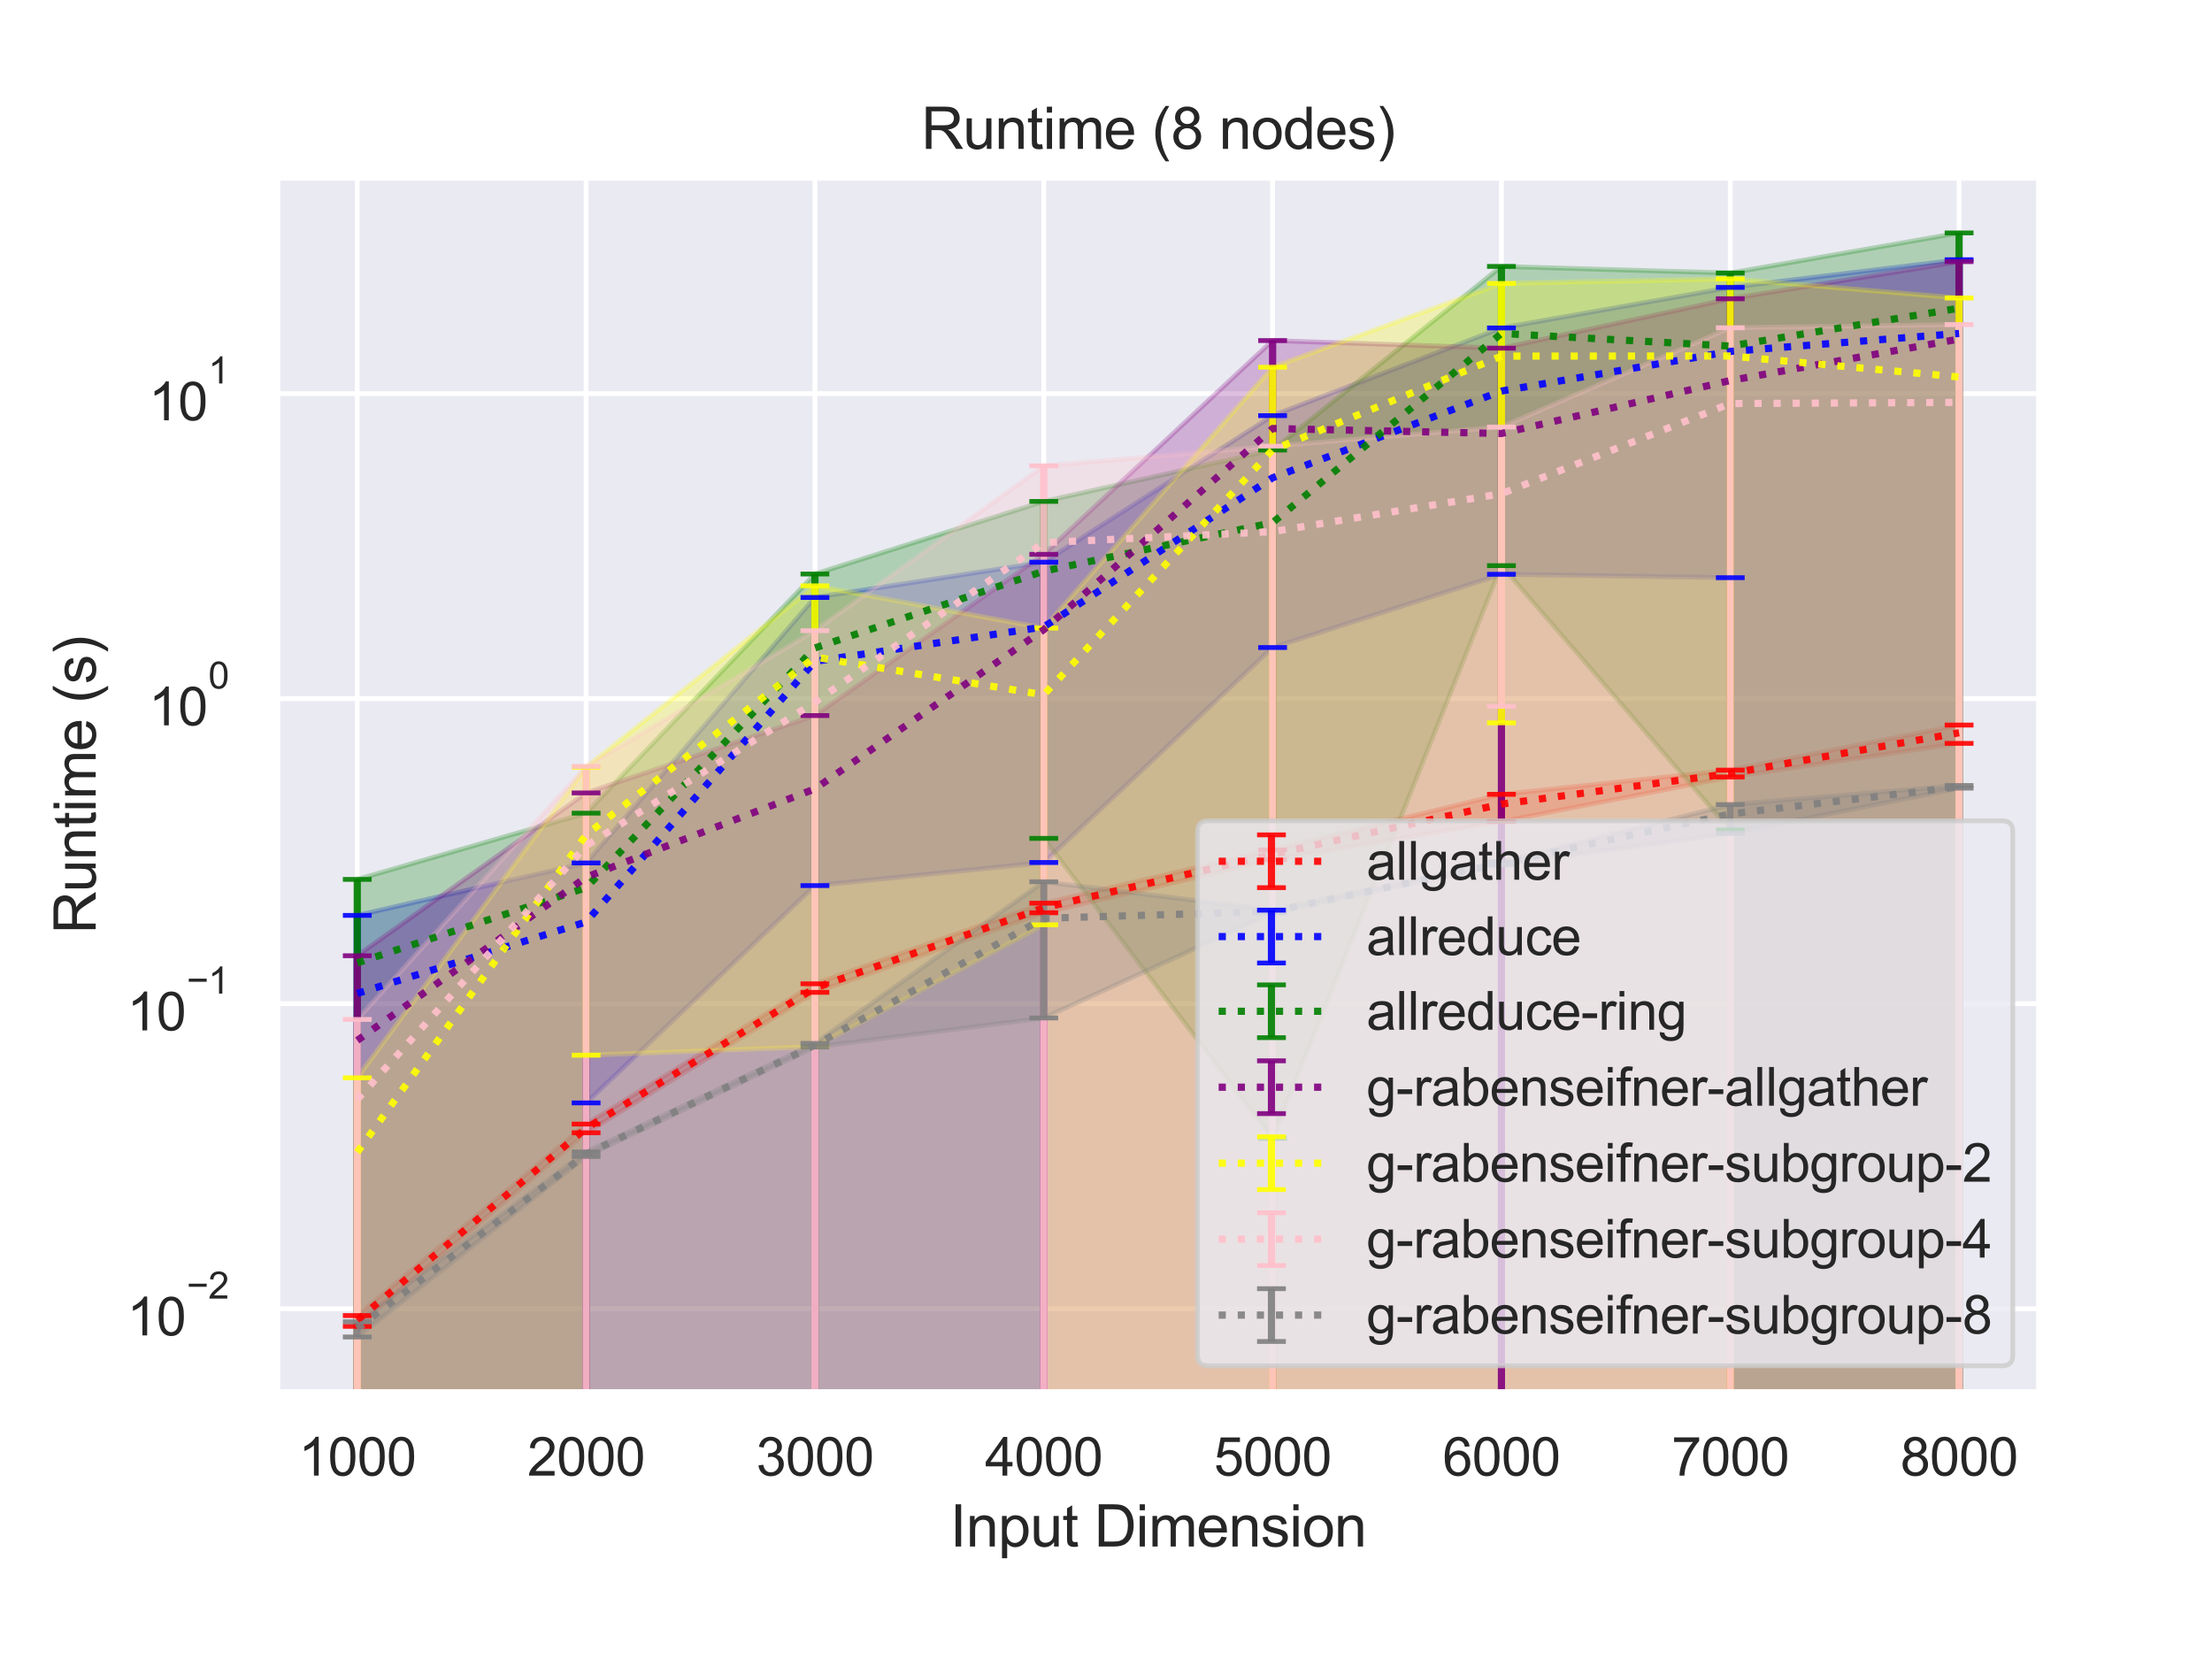 <?xml version="1.0" encoding="utf-8" standalone="no"?>
<!DOCTYPE svg PUBLIC "-//W3C//DTD SVG 1.1//EN"
  "http://www.w3.org/Graphics/SVG/1.1/DTD/svg11.dtd">
<svg height="345.6pt" version="1.1" viewBox="0 0 460.8 345.6" width="460.8pt" xmlns="http://www.w3.org/2000/svg" xmlns:xlink="http://www.w3.org/1999/xlink">
 <defs>
  <style type="text/css">*{stroke-linecap:butt;stroke-linejoin:round;}</style>
 </defs>
 <g id="figure_1">
  <g id="patch_1">
   <path d="M 0 345.6 
L 460.8 345.6 
L 460.8 0 
L 0 0 
z
" style="fill:#ffffff;"/>
  </g>
  <g id="axes_1">
   <g id="patch_2">
    <path d="M 57.74 290.02 
L 424.8 290.02 
L 424.8 37.017 
L 57.74 37.017 
z
" style="fill:#eaeaf2;"/>
   </g>
   <g id="matplotlib.axis_1">
    <g id="xtick_1">
     <g id="line2d_1">
      <path clip-path="url(#p44ad8eff2a)" d="M 74.425 290.02 
L 74.425 37.017 
" style="fill:none;stroke:#ffffff;stroke-linecap:round;"/>
     </g>
     <g id="text_1">
      <!-- 1000 -->
      <g style="fill:#262626;" transform="translate(62.19 307.394)scale(0.11 -0.11)">
       <defs>
        <path d="M 2384 0 
L 1822 0 
L 1822 3584 
Q 1619 3391 1289 3197 
Q 959 3003 697 2906 
L 697 3450 
Q 1169 3672 1522 3987 
Q 1875 4303 2022 4600 
L 2384 4600 
L 2384 0 
z
" id="ArialMT-31" transform="scale(0.016)"/>
        <path d="M 266 2259 
Q 266 3072 433 3567 
Q 600 4063 929 4331 
Q 1259 4600 1759 4600 
Q 2128 4600 2406 4451 
Q 2684 4303 2865 4023 
Q 3047 3744 3150 3342 
Q 3253 2941 3253 2259 
Q 3253 1453 3087 958 
Q 2922 463 2592 192 
Q 2263 -78 1759 -78 
Q 1097 -78 719 397 
Q 266 969 266 2259 
z
M 844 2259 
Q 844 1131 1108 757 
Q 1372 384 1759 384 
Q 2147 384 2411 759 
Q 2675 1134 2675 2259 
Q 2675 3391 2411 3762 
Q 2147 4134 1753 4134 
Q 1366 4134 1134 3806 
Q 844 3388 844 2259 
z
" id="ArialMT-30" transform="scale(0.016)"/>
       </defs>
       <use xlink:href="#ArialMT-31"/>
       <use x="55.615" xlink:href="#ArialMT-30"/>
       <use x="111.23" xlink:href="#ArialMT-30"/>
       <use x="166.846" xlink:href="#ArialMT-30"/>
      </g>
     </g>
    </g>
    <g id="xtick_2">
     <g id="line2d_2">
      <path clip-path="url(#p44ad8eff2a)" d="M 122.095 290.02 
L 122.095 37.017 
" style="fill:none;stroke:#ffffff;stroke-linecap:round;"/>
     </g>
     <g id="text_2">
      <!-- 2000 -->
      <g style="fill:#262626;" transform="translate(109.861 307.394)scale(0.11 -0.11)">
       <defs>
        <path d="M 3222 541 
L 3222 0 
L 194 0 
Q 188 203 259 391 
Q 375 700 629 1000 
Q 884 1300 1366 1694 
Q 2113 2306 2375 2664 
Q 2638 3022 2638 3341 
Q 2638 3675 2398 3904 
Q 2159 4134 1775 4134 
Q 1369 4134 1125 3890 
Q 881 3647 878 3216 
L 300 3275 
Q 359 3922 746 4261 
Q 1134 4600 1788 4600 
Q 2447 4600 2831 4234 
Q 3216 3869 3216 3328 
Q 3216 3053 3103 2787 
Q 2991 2522 2730 2228 
Q 2469 1934 1863 1422 
Q 1356 997 1212 845 
Q 1069 694 975 541 
L 3222 541 
z
" id="ArialMT-32" transform="scale(0.016)"/>
       </defs>
       <use xlink:href="#ArialMT-32"/>
       <use x="55.615" xlink:href="#ArialMT-30"/>
       <use x="111.23" xlink:href="#ArialMT-30"/>
       <use x="166.846" xlink:href="#ArialMT-30"/>
      </g>
     </g>
    </g>
    <g id="xtick_3">
     <g id="line2d_3">
      <path clip-path="url(#p44ad8eff2a)" d="M 169.765 290.02 
L 169.765 37.017 
" style="fill:none;stroke:#ffffff;stroke-linecap:round;"/>
     </g>
     <g id="text_3">
      <!-- 3000 -->
      <g style="fill:#262626;" transform="translate(157.531 307.394)scale(0.11 -0.11)">
       <defs>
        <path d="M 269 1209 
L 831 1284 
Q 928 806 1161 595 
Q 1394 384 1728 384 
Q 2125 384 2398 659 
Q 2672 934 2672 1341 
Q 2672 1728 2419 1979 
Q 2166 2231 1775 2231 
Q 1616 2231 1378 2169 
L 1441 2663 
Q 1497 2656 1531 2656 
Q 1891 2656 2178 2843 
Q 2466 3031 2466 3422 
Q 2466 3731 2256 3934 
Q 2047 4138 1716 4138 
Q 1388 4138 1169 3931 
Q 950 3725 888 3313 
L 325 3413 
Q 428 3978 793 4289 
Q 1159 4600 1703 4600 
Q 2078 4600 2393 4439 
Q 2709 4278 2876 4000 
Q 3044 3722 3044 3409 
Q 3044 3113 2884 2869 
Q 2725 2625 2413 2481 
Q 2819 2388 3044 2092 
Q 3269 1797 3269 1353 
Q 3269 753 2831 336 
Q 2394 -81 1725 -81 
Q 1122 -81 723 278 
Q 325 638 269 1209 
z
" id="ArialMT-33" transform="scale(0.016)"/>
       </defs>
       <use xlink:href="#ArialMT-33"/>
       <use x="55.615" xlink:href="#ArialMT-30"/>
       <use x="111.23" xlink:href="#ArialMT-30"/>
       <use x="166.846" xlink:href="#ArialMT-30"/>
      </g>
     </g>
    </g>
    <g id="xtick_4">
     <g id="line2d_4">
      <path clip-path="url(#p44ad8eff2a)" d="M 217.435 290.02 
L 217.435 37.017 
" style="fill:none;stroke:#ffffff;stroke-linecap:round;"/>
     </g>
     <g id="text_4">
      <!-- 4000 -->
      <g style="fill:#262626;" transform="translate(205.201 307.394)scale(0.11 -0.11)">
       <defs>
        <path d="M 2069 0 
L 2069 1097 
L 81 1097 
L 81 1613 
L 2172 4581 
L 2631 4581 
L 2631 1613 
L 3250 1613 
L 3250 1097 
L 2631 1097 
L 2631 0 
L 2069 0 
z
M 2069 1613 
L 2069 3678 
L 634 1613 
L 2069 1613 
z
" id="ArialMT-34" transform="scale(0.016)"/>
       </defs>
       <use xlink:href="#ArialMT-34"/>
       <use x="55.615" xlink:href="#ArialMT-30"/>
       <use x="111.23" xlink:href="#ArialMT-30"/>
       <use x="166.846" xlink:href="#ArialMT-30"/>
      </g>
     </g>
    </g>
    <g id="xtick_5">
     <g id="line2d_5">
      <path clip-path="url(#p44ad8eff2a)" d="M 265.105 290.02 
L 265.105 37.017 
" style="fill:none;stroke:#ffffff;stroke-linecap:round;"/>
     </g>
     <g id="text_5">
      <!-- 5000 -->
      <g style="fill:#262626;" transform="translate(252.871 307.394)scale(0.11 -0.11)">
       <defs>
        <path d="M 266 1200 
L 856 1250 
Q 922 819 1161 601 
Q 1400 384 1738 384 
Q 2144 384 2425 690 
Q 2706 997 2706 1503 
Q 2706 1984 2436 2262 
Q 2166 2541 1728 2541 
Q 1456 2541 1237 2417 
Q 1019 2294 894 2097 
L 366 2166 
L 809 4519 
L 3088 4519 
L 3088 3981 
L 1259 3981 
L 1013 2750 
Q 1425 3038 1878 3038 
Q 2478 3038 2890 2622 
Q 3303 2206 3303 1553 
Q 3303 931 2941 478 
Q 2500 -78 1738 -78 
Q 1113 -78 717 272 
Q 322 622 266 1200 
z
" id="ArialMT-35" transform="scale(0.016)"/>
       </defs>
       <use xlink:href="#ArialMT-35"/>
       <use x="55.615" xlink:href="#ArialMT-30"/>
       <use x="111.23" xlink:href="#ArialMT-30"/>
       <use x="166.846" xlink:href="#ArialMT-30"/>
      </g>
     </g>
    </g>
    <g id="xtick_6">
     <g id="line2d_6">
      <path clip-path="url(#p44ad8eff2a)" d="M 312.775 290.02 
L 312.775 37.017 
" style="fill:none;stroke:#ffffff;stroke-linecap:round;"/>
     </g>
     <g id="text_6">
      <!-- 6000 -->
      <g style="fill:#262626;" transform="translate(300.541 307.394)scale(0.11 -0.11)">
       <defs>
        <path d="M 3184 3459 
L 2625 3416 
Q 2550 3747 2413 3897 
Q 2184 4138 1850 4138 
Q 1581 4138 1378 3988 
Q 1113 3794 959 3422 
Q 806 3050 800 2363 
Q 1003 2672 1297 2822 
Q 1591 2972 1913 2972 
Q 2475 2972 2870 2558 
Q 3266 2144 3266 1488 
Q 3266 1056 3080 686 
Q 2894 316 2569 119 
Q 2244 -78 1831 -78 
Q 1128 -78 684 439 
Q 241 956 241 2144 
Q 241 3472 731 4075 
Q 1159 4600 1884 4600 
Q 2425 4600 2770 4297 
Q 3116 3994 3184 3459 
z
M 888 1484 
Q 888 1194 1011 928 
Q 1134 663 1356 523 
Q 1578 384 1822 384 
Q 2178 384 2434 671 
Q 2691 959 2691 1453 
Q 2691 1928 2437 2201 
Q 2184 2475 1800 2475 
Q 1419 2475 1153 2201 
Q 888 1928 888 1484 
z
" id="ArialMT-36" transform="scale(0.016)"/>
       </defs>
       <use xlink:href="#ArialMT-36"/>
       <use x="55.615" xlink:href="#ArialMT-30"/>
       <use x="111.23" xlink:href="#ArialMT-30"/>
       <use x="166.846" xlink:href="#ArialMT-30"/>
      </g>
     </g>
    </g>
    <g id="xtick_7">
     <g id="line2d_7">
      <path clip-path="url(#p44ad8eff2a)" d="M 360.445 290.02 
L 360.445 37.017 
" style="fill:none;stroke:#ffffff;stroke-linecap:round;"/>
     </g>
     <g id="text_7">
      <!-- 7000 -->
      <g style="fill:#262626;" transform="translate(348.211 307.394)scale(0.11 -0.11)">
       <defs>
        <path d="M 303 3981 
L 303 4522 
L 3269 4522 
L 3269 4084 
Q 2831 3619 2401 2847 
Q 1972 2075 1738 1259 
Q 1569 684 1522 0 
L 944 0 
Q 953 541 1156 1306 
Q 1359 2072 1739 2783 
Q 2119 3494 2547 3981 
L 303 3981 
z
" id="ArialMT-37" transform="scale(0.016)"/>
       </defs>
       <use xlink:href="#ArialMT-37"/>
       <use x="55.615" xlink:href="#ArialMT-30"/>
       <use x="111.23" xlink:href="#ArialMT-30"/>
       <use x="166.846" xlink:href="#ArialMT-30"/>
      </g>
     </g>
    </g>
    <g id="xtick_8">
     <g id="line2d_8">
      <path clip-path="url(#p44ad8eff2a)" d="M 408.115 290.02 
L 408.115 37.017 
" style="fill:none;stroke:#ffffff;stroke-linecap:round;"/>
     </g>
     <g id="text_8">
      <!-- 8000 -->
      <g style="fill:#262626;" transform="translate(395.881 307.394)scale(0.11 -0.11)">
       <defs>
        <path d="M 1131 2484 
Q 781 2613 612 2850 
Q 444 3088 444 3419 
Q 444 3919 803 4259 
Q 1163 4600 1759 4600 
Q 2359 4600 2725 4251 
Q 3091 3903 3091 3403 
Q 3091 3084 2923 2848 
Q 2756 2613 2416 2484 
Q 2838 2347 3058 2040 
Q 3278 1734 3278 1309 
Q 3278 722 2862 322 
Q 2447 -78 1769 -78 
Q 1091 -78 675 323 
Q 259 725 259 1325 
Q 259 1772 486 2073 
Q 713 2375 1131 2484 
z
M 1019 3438 
Q 1019 3113 1228 2906 
Q 1438 2700 1772 2700 
Q 2097 2700 2305 2904 
Q 2513 3109 2513 3406 
Q 2513 3716 2298 3927 
Q 2084 4138 1766 4138 
Q 1444 4138 1231 3931 
Q 1019 3725 1019 3438 
z
M 838 1322 
Q 838 1081 952 856 
Q 1066 631 1291 507 
Q 1516 384 1775 384 
Q 2178 384 2440 643 
Q 2703 903 2703 1303 
Q 2703 1709 2433 1975 
Q 2163 2241 1756 2241 
Q 1359 2241 1098 1978 
Q 838 1716 838 1322 
z
" id="ArialMT-38" transform="scale(0.016)"/>
       </defs>
       <use xlink:href="#ArialMT-38"/>
       <use x="55.615" xlink:href="#ArialMT-30"/>
       <use x="111.23" xlink:href="#ArialMT-30"/>
       <use x="166.846" xlink:href="#ArialMT-30"/>
      </g>
     </g>
    </g>
    <g id="text_9">
     <!-- Input Dimension -->
     <g style="fill:#262626;" transform="translate(197.916 322.169)scale(0.12 -0.12)">
      <defs>
       <path d="M 597 0 
L 597 4581 
L 1203 4581 
L 1203 0 
L 597 0 
z
" id="ArialMT-49" transform="scale(0.016)"/>
       <path d="M 422 0 
L 422 3319 
L 928 3319 
L 928 2847 
Q 1294 3394 1984 3394 
Q 2284 3394 2536 3286 
Q 2788 3178 2913 3003 
Q 3038 2828 3088 2588 
Q 3119 2431 3119 2041 
L 3119 0 
L 2556 0 
L 2556 2019 
Q 2556 2363 2490 2533 
Q 2425 2703 2258 2804 
Q 2091 2906 1866 2906 
Q 1506 2906 1245 2678 
Q 984 2450 984 1813 
L 984 0 
L 422 0 
z
" id="ArialMT-6e" transform="scale(0.016)"/>
       <path d="M 422 -1272 
L 422 3319 
L 934 3319 
L 934 2888 
Q 1116 3141 1344 3267 
Q 1572 3394 1897 3394 
Q 2322 3394 2647 3175 
Q 2972 2956 3137 2557 
Q 3303 2159 3303 1684 
Q 3303 1175 3120 767 
Q 2938 359 2589 142 
Q 2241 -75 1856 -75 
Q 1575 -75 1351 44 
Q 1128 163 984 344 
L 984 -1272 
L 422 -1272 
z
M 931 1641 
Q 931 1000 1190 694 
Q 1450 388 1819 388 
Q 2194 388 2461 705 
Q 2728 1022 2728 1688 
Q 2728 2322 2467 2637 
Q 2206 2953 1844 2953 
Q 1484 2953 1207 2617 
Q 931 2281 931 1641 
z
" id="ArialMT-70" transform="scale(0.016)"/>
       <path d="M 2597 0 
L 2597 488 
Q 2209 -75 1544 -75 
Q 1250 -75 995 37 
Q 741 150 617 320 
Q 494 491 444 738 
Q 409 903 409 1263 
L 409 3319 
L 972 3319 
L 972 1478 
Q 972 1038 1006 884 
Q 1059 663 1231 536 
Q 1403 409 1656 409 
Q 1909 409 2131 539 
Q 2353 669 2445 892 
Q 2538 1116 2538 1541 
L 2538 3319 
L 3100 3319 
L 3100 0 
L 2597 0 
z
" id="ArialMT-75" transform="scale(0.016)"/>
       <path d="M 1650 503 
L 1731 6 
Q 1494 -44 1306 -44 
Q 1000 -44 831 53 
Q 663 150 594 308 
Q 525 466 525 972 
L 525 2881 
L 113 2881 
L 113 3319 
L 525 3319 
L 525 4141 
L 1084 4478 
L 1084 3319 
L 1650 3319 
L 1650 2881 
L 1084 2881 
L 1084 941 
Q 1084 700 1114 631 
Q 1144 563 1211 522 
Q 1278 481 1403 481 
Q 1497 481 1650 503 
z
" id="ArialMT-74" transform="scale(0.016)"/>
       <path id="ArialMT-20" transform="scale(0.016)"/>
       <path d="M 494 0 
L 494 4581 
L 2072 4581 
Q 2606 4581 2888 4516 
Q 3281 4425 3559 4188 
Q 3922 3881 4101 3404 
Q 4281 2928 4281 2316 
Q 4281 1794 4159 1391 
Q 4038 988 3847 723 
Q 3656 459 3429 307 
Q 3203 156 2883 78 
Q 2563 0 2147 0 
L 494 0 
z
M 1100 541 
L 2078 541 
Q 2531 541 2789 625 
Q 3047 709 3200 863 
Q 3416 1078 3536 1442 
Q 3656 1806 3656 2325 
Q 3656 3044 3420 3430 
Q 3184 3816 2847 3947 
Q 2603 4041 2063 4041 
L 1100 4041 
L 1100 541 
z
" id="ArialMT-44" transform="scale(0.016)"/>
       <path d="M 425 3934 
L 425 4581 
L 988 4581 
L 988 3934 
L 425 3934 
z
M 425 0 
L 425 3319 
L 988 3319 
L 988 0 
L 425 0 
z
" id="ArialMT-69" transform="scale(0.016)"/>
       <path d="M 422 0 
L 422 3319 
L 925 3319 
L 925 2853 
Q 1081 3097 1340 3245 
Q 1600 3394 1931 3394 
Q 2300 3394 2536 3241 
Q 2772 3088 2869 2813 
Q 3263 3394 3894 3394 
Q 4388 3394 4653 3120 
Q 4919 2847 4919 2278 
L 4919 0 
L 4359 0 
L 4359 2091 
Q 4359 2428 4304 2576 
Q 4250 2725 4106 2815 
Q 3963 2906 3769 2906 
Q 3419 2906 3187 2673 
Q 2956 2441 2956 1928 
L 2956 0 
L 2394 0 
L 2394 2156 
Q 2394 2531 2256 2718 
Q 2119 2906 1806 2906 
Q 1569 2906 1367 2781 
Q 1166 2656 1075 2415 
Q 984 2175 984 1722 
L 984 0 
L 422 0 
z
" id="ArialMT-6d" transform="scale(0.016)"/>
       <path d="M 2694 1069 
L 3275 997 
Q 3138 488 2766 206 
Q 2394 -75 1816 -75 
Q 1088 -75 661 373 
Q 234 822 234 1631 
Q 234 2469 665 2931 
Q 1097 3394 1784 3394 
Q 2450 3394 2872 2941 
Q 3294 2488 3294 1666 
Q 3294 1616 3291 1516 
L 816 1516 
Q 847 969 1125 678 
Q 1403 388 1819 388 
Q 2128 388 2347 550 
Q 2566 713 2694 1069 
z
M 847 1978 
L 2700 1978 
Q 2663 2397 2488 2606 
Q 2219 2931 1791 2931 
Q 1403 2931 1139 2672 
Q 875 2413 847 1978 
z
" id="ArialMT-65" transform="scale(0.016)"/>
       <path d="M 197 991 
L 753 1078 
Q 800 744 1014 566 
Q 1228 388 1613 388 
Q 2000 388 2187 545 
Q 2375 703 2375 916 
Q 2375 1106 2209 1216 
Q 2094 1291 1634 1406 
Q 1016 1563 777 1677 
Q 538 1791 414 1992 
Q 291 2194 291 2438 
Q 291 2659 392 2848 
Q 494 3038 669 3163 
Q 800 3259 1026 3326 
Q 1253 3394 1513 3394 
Q 1903 3394 2198 3281 
Q 2494 3169 2634 2976 
Q 2775 2784 2828 2463 
L 2278 2388 
Q 2241 2644 2061 2787 
Q 1881 2931 1553 2931 
Q 1166 2931 1000 2803 
Q 834 2675 834 2503 
Q 834 2394 903 2306 
Q 972 2216 1119 2156 
Q 1203 2125 1616 2013 
Q 2213 1853 2448 1751 
Q 2684 1650 2818 1456 
Q 2953 1263 2953 975 
Q 2953 694 2789 445 
Q 2625 197 2315 61 
Q 2006 -75 1616 -75 
Q 969 -75 630 194 
Q 291 463 197 991 
z
" id="ArialMT-73" transform="scale(0.016)"/>
       <path d="M 213 1659 
Q 213 2581 725 3025 
Q 1153 3394 1769 3394 
Q 2453 3394 2887 2945 
Q 3322 2497 3322 1706 
Q 3322 1066 3130 698 
Q 2938 331 2570 128 
Q 2203 -75 1769 -75 
Q 1072 -75 642 372 
Q 213 819 213 1659 
z
M 791 1659 
Q 791 1022 1069 705 
Q 1347 388 1769 388 
Q 2188 388 2466 706 
Q 2744 1025 2744 1678 
Q 2744 2294 2464 2611 
Q 2184 2928 1769 2928 
Q 1347 2928 1069 2612 
Q 791 2297 791 1659 
z
" id="ArialMT-6f" transform="scale(0.016)"/>
      </defs>
      <use xlink:href="#ArialMT-49"/>
      <use x="27.783" xlink:href="#ArialMT-6e"/>
      <use x="83.398" xlink:href="#ArialMT-70"/>
      <use x="139.014" xlink:href="#ArialMT-75"/>
      <use x="194.629" xlink:href="#ArialMT-74"/>
      <use x="222.412" xlink:href="#ArialMT-20"/>
      <use x="250.195" xlink:href="#ArialMT-44"/>
      <use x="322.412" xlink:href="#ArialMT-69"/>
      <use x="344.629" xlink:href="#ArialMT-6d"/>
      <use x="427.93" xlink:href="#ArialMT-65"/>
      <use x="483.545" xlink:href="#ArialMT-6e"/>
      <use x="539.16" xlink:href="#ArialMT-73"/>
      <use x="589.16" xlink:href="#ArialMT-69"/>
      <use x="611.377" xlink:href="#ArialMT-6f"/>
      <use x="666.992" xlink:href="#ArialMT-6e"/>
     </g>
    </g>
   </g>
   <g id="matplotlib.axis_2">
    <g id="ytick_1">
     <g id="line2d_9">
      <path clip-path="url(#p44ad8eff2a)" d="M 57.74 272.625 
L 424.8 272.625 
" style="fill:none;stroke:#ffffff;stroke-linecap:round;"/>
     </g>
     <g id="text_10">
      <!-- $\mathdefault{10^{-2}}$ -->
      <g style="fill:#262626;" transform="translate(26.46 278.297)scale(0.11 -0.11)">
       <defs>
        <path d="M 3381 1997 
L 356 1997 
L 356 2522 
L 3381 2522 
L 3381 1997 
z
" id="ArialMT-2212" transform="scale(0.016)"/>
       </defs>
       <use transform="translate(0 0.994)" xlink:href="#ArialMT-31"/>
       <use transform="translate(55.615 0.994)" xlink:href="#ArialMT-30"/>
       <use transform="translate(112.973 70.688)scale(0.7)" xlink:href="#ArialMT-2212"/>
       <use transform="translate(153.852 70.688)scale(0.7)" xlink:href="#ArialMT-32"/>
      </g>
     </g>
    </g>
    <g id="ytick_2">
     <g id="line2d_10">
      <path clip-path="url(#p44ad8eff2a)" d="M 57.74 209.081 
L 424.8 209.081 
" style="fill:none;stroke:#ffffff;stroke-linecap:round;"/>
     </g>
     <g id="text_11">
      <!-- $\mathdefault{10^{-1}}$ -->
      <g style="fill:#262626;" transform="translate(26.46 214.753)scale(0.11 -0.11)">
       <use transform="translate(0 0.994)" xlink:href="#ArialMT-31"/>
       <use transform="translate(55.615 0.994)" xlink:href="#ArialMT-30"/>
       <use transform="translate(112.973 70.688)scale(0.7)" xlink:href="#ArialMT-2212"/>
       <use transform="translate(153.852 70.688)scale(0.7)" xlink:href="#ArialMT-31"/>
      </g>
     </g>
    </g>
    <g id="ytick_3">
     <g id="line2d_11">
      <path clip-path="url(#p44ad8eff2a)" d="M 57.74 145.537 
L 424.8 145.537 
" style="fill:none;stroke:#ffffff;stroke-linecap:round;"/>
     </g>
     <g id="text_12">
      <!-- $\mathdefault{10^{0}}$ -->
      <g style="fill:#262626;" transform="translate(30.97 151.209)scale(0.11 -0.11)">
       <use transform="translate(0 0.994)" xlink:href="#ArialMT-31"/>
       <use transform="translate(55.615 0.994)" xlink:href="#ArialMT-30"/>
       <use transform="translate(112.973 70.688)scale(0.7)" xlink:href="#ArialMT-30"/>
      </g>
     </g>
    </g>
    <g id="ytick_4">
     <g id="line2d_12">
      <path clip-path="url(#p44ad8eff2a)" d="M 57.74 81.994 
L 424.8 81.994 
" style="fill:none;stroke:#ffffff;stroke-linecap:round;"/>
     </g>
     <g id="text_13">
      <!-- $\mathdefault{10^{1}}$ -->
      <g style="fill:#262626;" transform="translate(30.97 87.665)scale(0.11 -0.11)">
       <use transform="translate(0 0.994)" xlink:href="#ArialMT-31"/>
       <use transform="translate(55.615 0.994)" xlink:href="#ArialMT-30"/>
       <use transform="translate(112.973 70.688)scale(0.7)" xlink:href="#ArialMT-31"/>
      </g>
     </g>
    </g>
    <g id="ytick_5"/>
    <g id="ytick_6"/>
    <g id="ytick_7"/>
    <g id="ytick_8"/>
    <g id="ytick_9"/>
    <g id="ytick_10"/>
    <g id="ytick_11"/>
    <g id="ytick_12"/>
    <g id="ytick_13"/>
    <g id="ytick_14"/>
    <g id="ytick_15"/>
    <g id="ytick_16"/>
    <g id="ytick_17"/>
    <g id="ytick_18"/>
    <g id="ytick_19"/>
    <g id="ytick_20"/>
    <g id="ytick_21"/>
    <g id="ytick_22"/>
    <g id="ytick_23"/>
    <g id="ytick_24"/>
    <g id="ytick_25"/>
    <g id="ytick_26"/>
    <g id="ytick_27"/>
    <g id="ytick_28"/>
    <g id="ytick_29"/>
    <g id="ytick_30"/>
    <g id="ytick_31"/>
    <g id="ytick_32"/>
    <g id="ytick_33"/>
    <g id="ytick_34"/>
    <g id="ytick_35"/>
    <g id="ytick_36"/>
    <g id="text_14">
     <!-- Runtime (s) -->
     <g style="fill:#262626;" transform="translate(19.934 194.521)rotate(-90)scale(0.12 -0.12)">
      <defs>
       <path d="M 503 0 
L 503 4581 
L 2534 4581 
Q 3147 4581 3465 4457 
Q 3784 4334 3975 4021 
Q 4166 3709 4166 3331 
Q 4166 2844 3850 2509 
Q 3534 2175 2875 2084 
Q 3116 1969 3241 1856 
Q 3506 1613 3744 1247 
L 4541 0 
L 3778 0 
L 3172 953 
Q 2906 1366 2734 1584 
Q 2563 1803 2427 1890 
Q 2291 1978 2150 2013 
Q 2047 2034 1813 2034 
L 1109 2034 
L 1109 0 
L 503 0 
z
M 1109 2559 
L 2413 2559 
Q 2828 2559 3062 2645 
Q 3297 2731 3419 2920 
Q 3541 3109 3541 3331 
Q 3541 3656 3305 3865 
Q 3069 4075 2559 4075 
L 1109 4075 
L 1109 2559 
z
" id="ArialMT-52" transform="scale(0.016)"/>
       <path d="M 1497 -1347 
Q 1031 -759 709 28 
Q 388 816 388 1659 
Q 388 2403 628 3084 
Q 909 3875 1497 4659 
L 1900 4659 
Q 1522 4009 1400 3731 
Q 1209 3300 1100 2831 
Q 966 2247 966 1656 
Q 966 153 1900 -1347 
L 1497 -1347 
z
" id="ArialMT-28" transform="scale(0.016)"/>
       <path d="M 791 -1347 
L 388 -1347 
Q 1322 153 1322 1656 
Q 1322 2244 1188 2822 
Q 1081 3291 891 3722 
Q 769 4003 388 4659 
L 791 4659 
Q 1378 3875 1659 3084 
Q 1900 2403 1900 1659 
Q 1900 816 1576 28 
Q 1253 -759 791 -1347 
z
" id="ArialMT-29" transform="scale(0.016)"/>
      </defs>
      <use xlink:href="#ArialMT-52"/>
      <use x="72.217" xlink:href="#ArialMT-75"/>
      <use x="127.832" xlink:href="#ArialMT-6e"/>
      <use x="183.447" xlink:href="#ArialMT-74"/>
      <use x="211.23" xlink:href="#ArialMT-69"/>
      <use x="233.447" xlink:href="#ArialMT-6d"/>
      <use x="316.748" xlink:href="#ArialMT-65"/>
      <use x="372.363" xlink:href="#ArialMT-20"/>
      <use x="400.146" xlink:href="#ArialMT-28"/>
      <use x="433.447" xlink:href="#ArialMT-73"/>
      <use x="483.447" xlink:href="#ArialMT-29"/>
     </g>
    </g>
   </g>
   <g id="PolyCollection_1">
    <defs>
     <path d="M 74.425 -71.54 
L 74.425 -69.297 
L 122.095 -109.629 
L 169.765 -138.87 
L 217.435 -155.446 
L 265.105 -166.521 
L 312.775 -174.443 
L 360.445 -183.742 
L 408.115 -190.741 
L 408.115 -194.554 
L 408.115 -194.554 
L 360.445 -185.169 
L 312.775 -180.128 
L 265.105 -168.552 
L 217.435 -157.452 
L 169.765 -140.652 
L 122.095 -111.431 
L 74.425 -71.54 
z
" id="me2b9ffdd09" style="stroke:#ff0000;stroke-opacity:0.25;"/>
    </defs>
    <g clip-path="url(#p44ad8eff2a)">
     <use style="fill:#ff0000;fill-opacity:0.25;stroke:#ff0000;stroke-opacity:0.25;" x="0" xlink:href="#me2b9ffdd09" y="345.6"/>
    </g>
   </g>
   <g id="PolyCollection_2">
    <path clip-path="url(#p44ad8eff2a)" d="M 74.425 190.688 
L 74.425 63689.358 
L 122.095 229.756 
L 169.765 184.484 
L 217.435 179.673 
L 265.105 134.891 
L 312.775 119.636 
L 360.445 120.341 
L 408.115 63689.358 
L 408.115 54.095 
L 408.115 54.095 
L 360.445 59.873 
L 312.775 68.314 
L 265.105 86.587 
L 217.435 117.113 
L 169.765 124.465 
L 122.095 179.768 
L 74.425 190.688 
z
" style="fill:#0000ff;fill-opacity:0.25;stroke:#0000ff;stroke-opacity:0.25;"/>
   </g>
   <g id="PolyCollection_3">
    <path clip-path="url(#p44ad8eff2a)" d="M 74.425 183.195 
L 74.425 63689.358 
L 122.095 63689.358 
L 169.765 63689.358 
L 217.435 174.651 
L 265.105 237.146 
L 312.775 117.837 
L 360.445 172.892 
L 408.115 63689.358 
L 408.115 48.517 
L 408.115 48.517 
L 360.445 56.881 
L 312.775 55.5 
L 265.105 93.755 
L 217.435 104.456 
L 169.765 119.577 
L 122.095 169.398 
L 74.425 183.195 
z
" style="fill:#008000;fill-opacity:0.25;stroke:#008000;stroke-opacity:0.25;"/>
   </g>
   <g id="PolyCollection_4">
    <path clip-path="url(#p44ad8eff2a)" d="M 74.425 199.093 
L 74.425 63689.358 
L 122.095 63689.358 
L 169.765 63689.358 
L 217.435 63689.358 
L 265.105 63689.358 
L 312.775 63689.358 
L 360.445 63689.358 
L 408.115 63689.358 
L 408.115 54.505 
L 408.115 54.505 
L 360.445 62.24 
L 312.775 72.53 
L 265.105 70.945 
L 217.435 115.476 
L 169.765 149.065 
L 122.095 165.182 
L 74.425 199.093 
z
" style="fill:#800080;fill-opacity:0.25;stroke:#800080;stroke-opacity:0.25;"/>
   </g>
   <g id="PolyCollection_5">
    <path clip-path="url(#p44ad8eff2a)" d="M 74.425 224.529 
L 74.425 63689.358 
L 122.095 219.821 
L 169.765 218.03 
L 217.435 192.654 
L 265.105 63689.358 
L 312.775 150.586 
L 360.445 63689.358 
L 408.115 63689.358 
L 408.115 62.08 
L 408.115 62.08 
L 360.445 58.079 
L 312.775 59.048 
L 265.105 76.497 
L 217.435 130.849 
L 169.765 122.041 
L 122.095 159.816 
L 74.425 224.529 
z
" style="fill:#ffff00;fill-opacity:0.25;stroke:#ffff00;stroke-opacity:0.25;"/>
   </g>
   <g id="PolyCollection_6">
    <path clip-path="url(#p44ad8eff2a)" d="M 74.425 212.364 
L 74.425 63689.358 
L 122.095 63689.358 
L 169.765 63689.358 
L 217.435 63689.358 
L 265.105 63689.358 
L 312.775 147.146 
L 360.445 63689.358 
L 408.115 63689.358 
L 408.115 67.61 
L 408.115 67.61 
L 360.445 68.286 
L 312.775 88.959 
L 265.105 92.94 
L 217.435 97.045 
L 169.765 131.39 
L 122.095 159.66 
L 74.425 212.364 
z
" style="fill:#ffc0cb;fill-opacity:0.25;stroke:#ffc0cb;stroke-opacity:0.25;"/>
   </g>
   <g id="PolyCollection_7">
    <defs>
     <path d="M 74.425 -70.253 
L 74.425 -67.08 
L 122.095 -104.688 
L 169.765 -127.486 
L 217.435 -133.534 
L 265.105 -155.433 
L 312.775 -165.479 
L 360.445 -171.993 
L 408.115 -181.422 
L 408.115 -181.967 
L 408.115 -181.967 
L 360.445 -177.984 
L 312.775 -166.047 
L 265.105 -156.014 
L 217.435 -161.914 
L 169.765 -128.248 
L 122.095 -105.638 
L 74.425 -70.253 
z
" id="m720cbc3bb1" style="stroke:#808080;stroke-opacity:0.25;"/>
    </defs>
    <g clip-path="url(#p44ad8eff2a)">
     <use style="fill:#808080;fill-opacity:0.25;stroke:#808080;stroke-opacity:0.25;" x="0" xlink:href="#m720cbc3bb1" y="345.6"/>
    </g>
   </g>
   <g id="LineCollection_1">
    <path clip-path="url(#p44ad8eff2a)" d="M 74.425 276.303 
L 74.425 274.06 
" style="fill:none;stroke:#ff0000;stroke-opacity:0.9;stroke-width:1.5;"/>
    <path clip-path="url(#p44ad8eff2a)" d="M 122.095 235.971 
L 122.095 234.169 
" style="fill:none;stroke:#ff0000;stroke-opacity:0.9;stroke-width:1.5;"/>
    <path clip-path="url(#p44ad8eff2a)" d="M 169.765 206.73 
L 169.765 204.948 
" style="fill:none;stroke:#ff0000;stroke-opacity:0.9;stroke-width:1.5;"/>
    <path clip-path="url(#p44ad8eff2a)" d="M 217.435 190.154 
L 217.435 188.148 
" style="fill:none;stroke:#ff0000;stroke-opacity:0.9;stroke-width:1.5;"/>
    <path clip-path="url(#p44ad8eff2a)" d="M 265.105 179.079 
L 265.105 177.048 
" style="fill:none;stroke:#ff0000;stroke-opacity:0.9;stroke-width:1.5;"/>
    <path clip-path="url(#p44ad8eff2a)" d="M 312.775 171.157 
L 312.775 165.472 
" style="fill:none;stroke:#ff0000;stroke-opacity:0.9;stroke-width:1.5;"/>
    <path clip-path="url(#p44ad8eff2a)" d="M 360.445 161.858 
L 360.445 160.431 
" style="fill:none;stroke:#ff0000;stroke-opacity:0.9;stroke-width:1.5;"/>
    <path clip-path="url(#p44ad8eff2a)" d="M 408.115 154.859 
L 408.115 151.046 
" style="fill:none;stroke:#ff0000;stroke-opacity:0.9;stroke-width:1.5;"/>
   </g>
   <g id="LineCollection_2">
    <path clip-path="url(#p44ad8eff2a)" d="M 74.425 346.6 
L 74.425 190.688 
" style="fill:none;stroke:#0000ff;stroke-opacity:0.9;stroke-width:1.5;"/>
    <path clip-path="url(#p44ad8eff2a)" d="M 122.095 229.756 
L 122.095 179.768 
" style="fill:none;stroke:#0000ff;stroke-opacity:0.9;stroke-width:1.5;"/>
    <path clip-path="url(#p44ad8eff2a)" d="M 169.765 184.484 
L 169.765 124.465 
" style="fill:none;stroke:#0000ff;stroke-opacity:0.9;stroke-width:1.5;"/>
    <path clip-path="url(#p44ad8eff2a)" d="M 217.435 179.673 
L 217.435 117.113 
" style="fill:none;stroke:#0000ff;stroke-opacity:0.9;stroke-width:1.5;"/>
    <path clip-path="url(#p44ad8eff2a)" d="M 265.105 134.891 
L 265.105 86.587 
" style="fill:none;stroke:#0000ff;stroke-opacity:0.9;stroke-width:1.5;"/>
    <path clip-path="url(#p44ad8eff2a)" d="M 312.775 119.636 
L 312.775 68.314 
" style="fill:none;stroke:#0000ff;stroke-opacity:0.9;stroke-width:1.5;"/>
    <path clip-path="url(#p44ad8eff2a)" d="M 360.445 120.341 
L 360.445 59.873 
" style="fill:none;stroke:#0000ff;stroke-opacity:0.9;stroke-width:1.5;"/>
    <path clip-path="url(#p44ad8eff2a)" d="M 408.115 346.6 
L 408.115 54.095 
" style="fill:none;stroke:#0000ff;stroke-opacity:0.9;stroke-width:1.5;"/>
   </g>
   <g id="LineCollection_3">
    <path clip-path="url(#p44ad8eff2a)" d="M 74.425 346.6 
L 74.425 183.195 
" style="fill:none;stroke:#008000;stroke-opacity:0.9;stroke-width:1.5;"/>
    <path clip-path="url(#p44ad8eff2a)" d="M 122.095 346.6 
L 122.095 169.398 
" style="fill:none;stroke:#008000;stroke-opacity:0.9;stroke-width:1.5;"/>
    <path clip-path="url(#p44ad8eff2a)" d="M 169.765 346.6 
L 169.765 119.577 
" style="fill:none;stroke:#008000;stroke-opacity:0.9;stroke-width:1.5;"/>
    <path clip-path="url(#p44ad8eff2a)" d="M 217.435 174.651 
L 217.435 104.456 
" style="fill:none;stroke:#008000;stroke-opacity:0.9;stroke-width:1.5;"/>
    <path clip-path="url(#p44ad8eff2a)" d="M 265.105 237.146 
L 265.105 93.755 
" style="fill:none;stroke:#008000;stroke-opacity:0.9;stroke-width:1.5;"/>
    <path clip-path="url(#p44ad8eff2a)" d="M 312.775 117.837 
L 312.775 55.5 
" style="fill:none;stroke:#008000;stroke-opacity:0.9;stroke-width:1.5;"/>
    <path clip-path="url(#p44ad8eff2a)" d="M 360.445 172.892 
L 360.445 56.881 
" style="fill:none;stroke:#008000;stroke-opacity:0.9;stroke-width:1.5;"/>
    <path clip-path="url(#p44ad8eff2a)" d="M 408.115 346.6 
L 408.115 48.517 
" style="fill:none;stroke:#008000;stroke-opacity:0.9;stroke-width:1.5;"/>
   </g>
   <g id="LineCollection_4">
    <path clip-path="url(#p44ad8eff2a)" d="M 74.425 346.6 
L 74.425 199.093 
" style="fill:none;stroke:#800080;stroke-opacity:0.9;stroke-width:1.5;"/>
    <path clip-path="url(#p44ad8eff2a)" d="M 122.095 346.6 
L 122.095 165.182 
" style="fill:none;stroke:#800080;stroke-opacity:0.9;stroke-width:1.5;"/>
    <path clip-path="url(#p44ad8eff2a)" d="M 169.765 346.6 
L 169.765 149.065 
" style="fill:none;stroke:#800080;stroke-opacity:0.9;stroke-width:1.5;"/>
    <path clip-path="url(#p44ad8eff2a)" d="M 217.435 346.6 
L 217.435 115.476 
" style="fill:none;stroke:#800080;stroke-opacity:0.9;stroke-width:1.5;"/>
    <path clip-path="url(#p44ad8eff2a)" d="M 265.105 346.6 
L 265.105 70.945 
" style="fill:none;stroke:#800080;stroke-opacity:0.9;stroke-width:1.5;"/>
    <path clip-path="url(#p44ad8eff2a)" d="M 312.775 346.6 
L 312.775 72.53 
" style="fill:none;stroke:#800080;stroke-opacity:0.9;stroke-width:1.5;"/>
    <path clip-path="url(#p44ad8eff2a)" d="M 360.445 346.6 
L 360.445 62.24 
" style="fill:none;stroke:#800080;stroke-opacity:0.9;stroke-width:1.5;"/>
    <path clip-path="url(#p44ad8eff2a)" d="M 408.115 346.6 
L 408.115 54.505 
" style="fill:none;stroke:#800080;stroke-opacity:0.9;stroke-width:1.5;"/>
   </g>
   <g id="LineCollection_5">
    <path clip-path="url(#p44ad8eff2a)" d="M 74.425 346.6 
L 74.425 224.529 
" style="fill:none;stroke:#ffff00;stroke-opacity:0.9;stroke-width:1.5;"/>
    <path clip-path="url(#p44ad8eff2a)" d="M 122.095 219.821 
L 122.095 159.816 
" style="fill:none;stroke:#ffff00;stroke-opacity:0.9;stroke-width:1.5;"/>
    <path clip-path="url(#p44ad8eff2a)" d="M 169.765 218.03 
L 169.765 122.041 
" style="fill:none;stroke:#ffff00;stroke-opacity:0.9;stroke-width:1.5;"/>
    <path clip-path="url(#p44ad8eff2a)" d="M 217.435 192.654 
L 217.435 130.849 
" style="fill:none;stroke:#ffff00;stroke-opacity:0.9;stroke-width:1.5;"/>
    <path clip-path="url(#p44ad8eff2a)" d="M 265.105 346.6 
L 265.105 76.497 
" style="fill:none;stroke:#ffff00;stroke-opacity:0.9;stroke-width:1.5;"/>
    <path clip-path="url(#p44ad8eff2a)" d="M 312.775 150.586 
L 312.775 59.048 
" style="fill:none;stroke:#ffff00;stroke-opacity:0.9;stroke-width:1.5;"/>
    <path clip-path="url(#p44ad8eff2a)" d="M 360.445 346.6 
L 360.445 58.079 
" style="fill:none;stroke:#ffff00;stroke-opacity:0.9;stroke-width:1.5;"/>
    <path clip-path="url(#p44ad8eff2a)" d="M 408.115 346.6 
L 408.115 62.08 
" style="fill:none;stroke:#ffff00;stroke-opacity:0.9;stroke-width:1.5;"/>
   </g>
   <g id="LineCollection_6">
    <path clip-path="url(#p44ad8eff2a)" d="M 74.425 346.6 
L 74.425 212.364 
" style="fill:none;stroke:#ffc0cb;stroke-opacity:0.9;stroke-width:1.5;"/>
    <path clip-path="url(#p44ad8eff2a)" d="M 122.095 346.6 
L 122.095 159.66 
" style="fill:none;stroke:#ffc0cb;stroke-opacity:0.9;stroke-width:1.5;"/>
    <path clip-path="url(#p44ad8eff2a)" d="M 169.765 346.6 
L 169.765 131.39 
" style="fill:none;stroke:#ffc0cb;stroke-opacity:0.9;stroke-width:1.5;"/>
    <path clip-path="url(#p44ad8eff2a)" d="M 217.435 346.6 
L 217.435 97.045 
" style="fill:none;stroke:#ffc0cb;stroke-opacity:0.9;stroke-width:1.5;"/>
    <path clip-path="url(#p44ad8eff2a)" d="M 265.105 346.6 
L 265.105 92.94 
" style="fill:none;stroke:#ffc0cb;stroke-opacity:0.9;stroke-width:1.5;"/>
    <path clip-path="url(#p44ad8eff2a)" d="M 312.775 147.146 
L 312.775 88.959 
" style="fill:none;stroke:#ffc0cb;stroke-opacity:0.9;stroke-width:1.5;"/>
    <path clip-path="url(#p44ad8eff2a)" d="M 360.445 346.6 
L 360.445 68.286 
" style="fill:none;stroke:#ffc0cb;stroke-opacity:0.9;stroke-width:1.5;"/>
    <path clip-path="url(#p44ad8eff2a)" d="M 408.115 346.6 
L 408.115 67.61 
" style="fill:none;stroke:#ffc0cb;stroke-opacity:0.9;stroke-width:1.5;"/>
   </g>
   <g id="LineCollection_7">
    <path clip-path="url(#p44ad8eff2a)" d="M 74.425 278.52 
L 74.425 275.347 
" style="fill:none;stroke:#808080;stroke-opacity:0.9;stroke-width:1.5;"/>
    <path clip-path="url(#p44ad8eff2a)" d="M 122.095 240.912 
L 122.095 239.962 
" style="fill:none;stroke:#808080;stroke-opacity:0.9;stroke-width:1.5;"/>
    <path clip-path="url(#p44ad8eff2a)" d="M 169.765 218.114 
L 169.765 217.352 
" style="fill:none;stroke:#808080;stroke-opacity:0.9;stroke-width:1.5;"/>
    <path clip-path="url(#p44ad8eff2a)" d="M 217.435 212.066 
L 217.435 183.686 
" style="fill:none;stroke:#808080;stroke-opacity:0.9;stroke-width:1.5;"/>
    <path clip-path="url(#p44ad8eff2a)" d="M 265.105 190.167 
L 265.105 189.586 
" style="fill:none;stroke:#808080;stroke-opacity:0.9;stroke-width:1.5;"/>
    <path clip-path="url(#p44ad8eff2a)" d="M 312.775 180.121 
L 312.775 179.553 
" style="fill:none;stroke:#808080;stroke-opacity:0.9;stroke-width:1.5;"/>
    <path clip-path="url(#p44ad8eff2a)" d="M 360.445 173.607 
L 360.445 167.616 
" style="fill:none;stroke:#808080;stroke-opacity:0.9;stroke-width:1.5;"/>
    <path clip-path="url(#p44ad8eff2a)" d="M 408.115 164.178 
L 408.115 163.633 
" style="fill:none;stroke:#808080;stroke-opacity:0.9;stroke-width:1.5;"/>
   </g>
   <g id="line2d_13">
    <defs>
     <path d="M 3 0 
L -3 -0 
" id="ma418b4f97b" style="stroke:#ff0000;stroke-opacity:0.9;"/>
    </defs>
    <g clip-path="url(#p44ad8eff2a)">
     <use style="fill:#ff0000;fill-opacity:0.9;stroke:#ff0000;stroke-opacity:0.9;" x="74.425" xlink:href="#ma418b4f97b" y="276.303"/>
     <use style="fill:#ff0000;fill-opacity:0.9;stroke:#ff0000;stroke-opacity:0.9;" x="122.095" xlink:href="#ma418b4f97b" y="235.971"/>
     <use style="fill:#ff0000;fill-opacity:0.9;stroke:#ff0000;stroke-opacity:0.9;" x="169.765" xlink:href="#ma418b4f97b" y="206.73"/>
     <use style="fill:#ff0000;fill-opacity:0.9;stroke:#ff0000;stroke-opacity:0.9;" x="217.435" xlink:href="#ma418b4f97b" y="190.154"/>
     <use style="fill:#ff0000;fill-opacity:0.9;stroke:#ff0000;stroke-opacity:0.9;" x="265.105" xlink:href="#ma418b4f97b" y="179.079"/>
     <use style="fill:#ff0000;fill-opacity:0.9;stroke:#ff0000;stroke-opacity:0.9;" x="312.775" xlink:href="#ma418b4f97b" y="171.157"/>
     <use style="fill:#ff0000;fill-opacity:0.9;stroke:#ff0000;stroke-opacity:0.9;" x="360.445" xlink:href="#ma418b4f97b" y="161.858"/>
     <use style="fill:#ff0000;fill-opacity:0.9;stroke:#ff0000;stroke-opacity:0.9;" x="408.115" xlink:href="#ma418b4f97b" y="154.859"/>
    </g>
   </g>
   <g id="line2d_14">
    <g clip-path="url(#p44ad8eff2a)">
     <use style="fill:#ff0000;fill-opacity:0.9;stroke:#ff0000;stroke-opacity:0.9;" x="74.425" xlink:href="#ma418b4f97b" y="274.06"/>
     <use style="fill:#ff0000;fill-opacity:0.9;stroke:#ff0000;stroke-opacity:0.9;" x="122.095" xlink:href="#ma418b4f97b" y="234.169"/>
     <use style="fill:#ff0000;fill-opacity:0.9;stroke:#ff0000;stroke-opacity:0.9;" x="169.765" xlink:href="#ma418b4f97b" y="204.948"/>
     <use style="fill:#ff0000;fill-opacity:0.9;stroke:#ff0000;stroke-opacity:0.9;" x="217.435" xlink:href="#ma418b4f97b" y="188.148"/>
     <use style="fill:#ff0000;fill-opacity:0.9;stroke:#ff0000;stroke-opacity:0.9;" x="265.105" xlink:href="#ma418b4f97b" y="177.048"/>
     <use style="fill:#ff0000;fill-opacity:0.9;stroke:#ff0000;stroke-opacity:0.9;" x="312.775" xlink:href="#ma418b4f97b" y="165.472"/>
     <use style="fill:#ff0000;fill-opacity:0.9;stroke:#ff0000;stroke-opacity:0.9;" x="360.445" xlink:href="#ma418b4f97b" y="160.431"/>
     <use style="fill:#ff0000;fill-opacity:0.9;stroke:#ff0000;stroke-opacity:0.9;" x="408.115" xlink:href="#ma418b4f97b" y="151.046"/>
    </g>
   </g>
   <g id="line2d_15">
    <defs>
     <path d="M 3 0 
L -3 -0 
" id="ma60e96db3a" style="stroke:#0000ff;stroke-opacity:0.9;"/>
    </defs>
    <g clip-path="url(#p44ad8eff2a)">
     <use style="fill:#0000ff;fill-opacity:0.9;stroke:#0000ff;stroke-opacity:0.9;" x="103.575" xlink:href="#ma60e96db3a" y="24884.2"/>
     <use style="fill:#0000ff;fill-opacity:0.9;stroke:#0000ff;stroke-opacity:0.9;" x="122.095" xlink:href="#ma60e96db3a" y="229.756"/>
     <use style="fill:#0000ff;fill-opacity:0.9;stroke:#0000ff;stroke-opacity:0.9;" x="169.765" xlink:href="#ma60e96db3a" y="184.484"/>
     <use style="fill:#0000ff;fill-opacity:0.9;stroke:#0000ff;stroke-opacity:0.9;" x="217.435" xlink:href="#ma60e96db3a" y="179.673"/>
     <use style="fill:#0000ff;fill-opacity:0.9;stroke:#0000ff;stroke-opacity:0.9;" x="265.105" xlink:href="#ma60e96db3a" y="134.891"/>
     <use style="fill:#0000ff;fill-opacity:0.9;stroke:#0000ff;stroke-opacity:0.9;" x="312.775" xlink:href="#ma60e96db3a" y="119.636"/>
     <use style="fill:#0000ff;fill-opacity:0.9;stroke:#0000ff;stroke-opacity:0.9;" x="360.445" xlink:href="#ma60e96db3a" y="120.341"/>
     <use style="fill:#0000ff;fill-opacity:0.9;stroke:#0000ff;stroke-opacity:0.9;" x="379.016" xlink:href="#ma60e96db3a" y="24884.2"/>
    </g>
   </g>
   <g id="line2d_16">
    <g clip-path="url(#p44ad8eff2a)">
     <use style="fill:#0000ff;fill-opacity:0.9;stroke:#0000ff;stroke-opacity:0.9;" x="74.425" xlink:href="#ma60e96db3a" y="190.688"/>
     <use style="fill:#0000ff;fill-opacity:0.9;stroke:#0000ff;stroke-opacity:0.9;" x="122.095" xlink:href="#ma60e96db3a" y="179.768"/>
     <use style="fill:#0000ff;fill-opacity:0.9;stroke:#0000ff;stroke-opacity:0.9;" x="169.765" xlink:href="#ma60e96db3a" y="124.465"/>
     <use style="fill:#0000ff;fill-opacity:0.9;stroke:#0000ff;stroke-opacity:0.9;" x="217.435" xlink:href="#ma60e96db3a" y="117.113"/>
     <use style="fill:#0000ff;fill-opacity:0.9;stroke:#0000ff;stroke-opacity:0.9;" x="265.105" xlink:href="#ma60e96db3a" y="86.587"/>
     <use style="fill:#0000ff;fill-opacity:0.9;stroke:#0000ff;stroke-opacity:0.9;" x="312.775" xlink:href="#ma60e96db3a" y="68.314"/>
     <use style="fill:#0000ff;fill-opacity:0.9;stroke:#0000ff;stroke-opacity:0.9;" x="360.445" xlink:href="#ma60e96db3a" y="59.873"/>
     <use style="fill:#0000ff;fill-opacity:0.9;stroke:#0000ff;stroke-opacity:0.9;" x="408.115" xlink:href="#ma60e96db3a" y="54.095"/>
    </g>
   </g>
   <g id="line2d_17">
    <defs>
     <path d="M 3 0 
L -3 -0 
" id="m4ee898a15b" style="stroke:#008000;stroke-opacity:0.9;"/>
    </defs>
    <g clip-path="url(#p44ad8eff2a)">
     <use style="fill:#008000;fill-opacity:0.9;stroke:#008000;stroke-opacity:0.9;" x="198.89" xlink:href="#m4ee898a15b" y="24884.2"/>
     <use style="fill:#008000;fill-opacity:0.9;stroke:#008000;stroke-opacity:0.9;" x="217.435" xlink:href="#m4ee898a15b" y="174.651"/>
     <use style="fill:#008000;fill-opacity:0.9;stroke:#008000;stroke-opacity:0.9;" x="265.105" xlink:href="#m4ee898a15b" y="237.146"/>
     <use style="fill:#008000;fill-opacity:0.9;stroke:#008000;stroke-opacity:0.9;" x="312.775" xlink:href="#m4ee898a15b" y="117.837"/>
     <use style="fill:#008000;fill-opacity:0.9;stroke:#008000;stroke-opacity:0.9;" x="360.445" xlink:href="#m4ee898a15b" y="172.892"/>
     <use style="fill:#008000;fill-opacity:0.9;stroke:#008000;stroke-opacity:0.9;" x="378.992" xlink:href="#m4ee898a15b" y="24884.2"/>
    </g>
   </g>
   <g id="line2d_18">
    <g clip-path="url(#p44ad8eff2a)">
     <use style="fill:#008000;fill-opacity:0.9;stroke:#008000;stroke-opacity:0.9;" x="74.425" xlink:href="#m4ee898a15b" y="183.195"/>
     <use style="fill:#008000;fill-opacity:0.9;stroke:#008000;stroke-opacity:0.9;" x="122.095" xlink:href="#m4ee898a15b" y="169.398"/>
     <use style="fill:#008000;fill-opacity:0.9;stroke:#008000;stroke-opacity:0.9;" x="169.765" xlink:href="#m4ee898a15b" y="119.577"/>
     <use style="fill:#008000;fill-opacity:0.9;stroke:#008000;stroke-opacity:0.9;" x="217.435" xlink:href="#m4ee898a15b" y="104.456"/>
     <use style="fill:#008000;fill-opacity:0.9;stroke:#008000;stroke-opacity:0.9;" x="265.105" xlink:href="#m4ee898a15b" y="93.755"/>
     <use style="fill:#008000;fill-opacity:0.9;stroke:#008000;stroke-opacity:0.9;" x="312.775" xlink:href="#m4ee898a15b" y="55.5"/>
     <use style="fill:#008000;fill-opacity:0.9;stroke:#008000;stroke-opacity:0.9;" x="360.445" xlink:href="#m4ee898a15b" y="56.881"/>
     <use style="fill:#008000;fill-opacity:0.9;stroke:#008000;stroke-opacity:0.9;" x="408.115" xlink:href="#m4ee898a15b" y="48.517"/>
    </g>
   </g>
   <g id="line2d_19">
    <defs>
     <path d="M 3 0 
L -3 -0 
" id="mf8d852149c" style="stroke:#800080;stroke-opacity:0.9;"/>
    </defs>
    <g clip-path="url(#p44ad8eff2a)"/>
   </g>
   <g id="line2d_20">
    <g clip-path="url(#p44ad8eff2a)">
     <use style="fill:#800080;fill-opacity:0.9;stroke:#800080;stroke-opacity:0.9;" x="74.425" xlink:href="#mf8d852149c" y="199.093"/>
     <use style="fill:#800080;fill-opacity:0.9;stroke:#800080;stroke-opacity:0.9;" x="122.095" xlink:href="#mf8d852149c" y="165.182"/>
     <use style="fill:#800080;fill-opacity:0.9;stroke:#800080;stroke-opacity:0.9;" x="169.765" xlink:href="#mf8d852149c" y="149.065"/>
     <use style="fill:#800080;fill-opacity:0.9;stroke:#800080;stroke-opacity:0.9;" x="217.435" xlink:href="#mf8d852149c" y="115.476"/>
     <use style="fill:#800080;fill-opacity:0.9;stroke:#800080;stroke-opacity:0.9;" x="265.105" xlink:href="#mf8d852149c" y="70.945"/>
     <use style="fill:#800080;fill-opacity:0.9;stroke:#800080;stroke-opacity:0.9;" x="312.775" xlink:href="#mf8d852149c" y="72.53"/>
     <use style="fill:#800080;fill-opacity:0.9;stroke:#800080;stroke-opacity:0.9;" x="360.445" xlink:href="#mf8d852149c" y="62.24"/>
     <use style="fill:#800080;fill-opacity:0.9;stroke:#800080;stroke-opacity:0.9;" x="408.115" xlink:href="#mf8d852149c" y="54.505"/>
    </g>
   </g>
   <g id="line2d_21">
    <defs>
     <path d="M 3 0 
L -3 -0 
" id="m6f009931f5" style="stroke:#ffff00;stroke-opacity:0.9;"/>
    </defs>
    <g clip-path="url(#p44ad8eff2a)">
     <use style="fill:#ffff00;fill-opacity:0.9;stroke:#ffff00;stroke-opacity:0.9;" x="103.57" xlink:href="#m6f009931f5" y="24884.2"/>
     <use style="fill:#ffff00;fill-opacity:0.9;stroke:#ffff00;stroke-opacity:0.9;" x="122.095" xlink:href="#m6f009931f5" y="219.821"/>
     <use style="fill:#ffff00;fill-opacity:0.9;stroke:#ffff00;stroke-opacity:0.9;" x="169.765" xlink:href="#m6f009931f5" y="218.03"/>
     <use style="fill:#ffff00;fill-opacity:0.9;stroke:#ffff00;stroke-opacity:0.9;" x="217.435" xlink:href="#m6f009931f5" y="192.654"/>
     <use style="fill:#ffff00;fill-opacity:0.9;stroke:#ffff00;stroke-opacity:0.9;" x="235.972" xlink:href="#m6f009931f5" y="24884.2"/>
     <use style="fill:#ffff00;fill-opacity:0.9;stroke:#ffff00;stroke-opacity:0.9;" x="294.219" xlink:href="#m6f009931f5" y="24884.2"/>
     <use style="fill:#ffff00;fill-opacity:0.9;stroke:#ffff00;stroke-opacity:0.9;" x="312.775" xlink:href="#m6f009931f5" y="150.586"/>
     <use style="fill:#ffff00;fill-opacity:0.9;stroke:#ffff00;stroke-opacity:0.9;" x="331.332" xlink:href="#m6f009931f5" y="24884.2"/>
    </g>
   </g>
   <g id="line2d_22">
    <g clip-path="url(#p44ad8eff2a)">
     <use style="fill:#ffff00;fill-opacity:0.9;stroke:#ffff00;stroke-opacity:0.9;" x="74.425" xlink:href="#m6f009931f5" y="224.529"/>
     <use style="fill:#ffff00;fill-opacity:0.9;stroke:#ffff00;stroke-opacity:0.9;" x="122.095" xlink:href="#m6f009931f5" y="159.816"/>
     <use style="fill:#ffff00;fill-opacity:0.9;stroke:#ffff00;stroke-opacity:0.9;" x="169.765" xlink:href="#m6f009931f5" y="122.041"/>
     <use style="fill:#ffff00;fill-opacity:0.9;stroke:#ffff00;stroke-opacity:0.9;" x="217.435" xlink:href="#m6f009931f5" y="130.849"/>
     <use style="fill:#ffff00;fill-opacity:0.9;stroke:#ffff00;stroke-opacity:0.9;" x="265.105" xlink:href="#m6f009931f5" y="76.497"/>
     <use style="fill:#ffff00;fill-opacity:0.9;stroke:#ffff00;stroke-opacity:0.9;" x="312.775" xlink:href="#m6f009931f5" y="59.048"/>
     <use style="fill:#ffff00;fill-opacity:0.9;stroke:#ffff00;stroke-opacity:0.9;" x="360.445" xlink:href="#m6f009931f5" y="58.079"/>
     <use style="fill:#ffff00;fill-opacity:0.9;stroke:#ffff00;stroke-opacity:0.9;" x="408.115" xlink:href="#m6f009931f5" y="62.08"/>
    </g>
   </g>
   <g id="line2d_23">
    <defs>
     <path d="M 3 0 
L -3 -0 
" id="m6ff96d432c" style="stroke:#ffc0cb;stroke-opacity:0.9;"/>
    </defs>
    <g clip-path="url(#p44ad8eff2a)">
     <use style="fill:#ffc0cb;fill-opacity:0.9;stroke:#ffc0cb;stroke-opacity:0.9;" x="294.217" xlink:href="#m6ff96d432c" y="24884.2"/>
     <use style="fill:#ffc0cb;fill-opacity:0.9;stroke:#ffc0cb;stroke-opacity:0.9;" x="312.775" xlink:href="#m6ff96d432c" y="147.146"/>
     <use style="fill:#ffc0cb;fill-opacity:0.9;stroke:#ffc0cb;stroke-opacity:0.9;" x="331.333" xlink:href="#m6ff96d432c" y="24884.2"/>
    </g>
   </g>
   <g id="line2d_24">
    <g clip-path="url(#p44ad8eff2a)">
     <use style="fill:#ffc0cb;fill-opacity:0.9;stroke:#ffc0cb;stroke-opacity:0.9;" x="74.425" xlink:href="#m6ff96d432c" y="212.364"/>
     <use style="fill:#ffc0cb;fill-opacity:0.9;stroke:#ffc0cb;stroke-opacity:0.9;" x="122.095" xlink:href="#m6ff96d432c" y="159.66"/>
     <use style="fill:#ffc0cb;fill-opacity:0.9;stroke:#ffc0cb;stroke-opacity:0.9;" x="169.765" xlink:href="#m6ff96d432c" y="131.39"/>
     <use style="fill:#ffc0cb;fill-opacity:0.9;stroke:#ffc0cb;stroke-opacity:0.9;" x="217.435" xlink:href="#m6ff96d432c" y="97.045"/>
     <use style="fill:#ffc0cb;fill-opacity:0.9;stroke:#ffc0cb;stroke-opacity:0.9;" x="265.105" xlink:href="#m6ff96d432c" y="92.94"/>
     <use style="fill:#ffc0cb;fill-opacity:0.9;stroke:#ffc0cb;stroke-opacity:0.9;" x="312.775" xlink:href="#m6ff96d432c" y="88.959"/>
     <use style="fill:#ffc0cb;fill-opacity:0.9;stroke:#ffc0cb;stroke-opacity:0.9;" x="360.445" xlink:href="#m6ff96d432c" y="68.286"/>
     <use style="fill:#ffc0cb;fill-opacity:0.9;stroke:#ffc0cb;stroke-opacity:0.9;" x="408.115" xlink:href="#m6ff96d432c" y="67.61"/>
    </g>
   </g>
   <g id="line2d_25">
    <defs>
     <path d="M 3 0 
L -3 -0 
" id="m1dcd5891ed" style="stroke:#808080;stroke-opacity:0.9;"/>
    </defs>
    <g clip-path="url(#p44ad8eff2a)">
     <use style="fill:#808080;fill-opacity:0.9;stroke:#808080;stroke-opacity:0.9;" x="74.425" xlink:href="#m1dcd5891ed" y="278.52"/>
     <use style="fill:#808080;fill-opacity:0.9;stroke:#808080;stroke-opacity:0.9;" x="122.095" xlink:href="#m1dcd5891ed" y="240.912"/>
     <use style="fill:#808080;fill-opacity:0.9;stroke:#808080;stroke-opacity:0.9;" x="169.765" xlink:href="#m1dcd5891ed" y="218.114"/>
     <use style="fill:#808080;fill-opacity:0.9;stroke:#808080;stroke-opacity:0.9;" x="217.435" xlink:href="#m1dcd5891ed" y="212.066"/>
     <use style="fill:#808080;fill-opacity:0.9;stroke:#808080;stroke-opacity:0.9;" x="265.105" xlink:href="#m1dcd5891ed" y="190.167"/>
     <use style="fill:#808080;fill-opacity:0.9;stroke:#808080;stroke-opacity:0.9;" x="312.775" xlink:href="#m1dcd5891ed" y="180.121"/>
     <use style="fill:#808080;fill-opacity:0.9;stroke:#808080;stroke-opacity:0.9;" x="360.445" xlink:href="#m1dcd5891ed" y="173.607"/>
     <use style="fill:#808080;fill-opacity:0.9;stroke:#808080;stroke-opacity:0.9;" x="408.115" xlink:href="#m1dcd5891ed" y="164.178"/>
    </g>
   </g>
   <g id="line2d_26">
    <g clip-path="url(#p44ad8eff2a)">
     <use style="fill:#808080;fill-opacity:0.9;stroke:#808080;stroke-opacity:0.9;" x="74.425" xlink:href="#m1dcd5891ed" y="275.347"/>
     <use style="fill:#808080;fill-opacity:0.9;stroke:#808080;stroke-opacity:0.9;" x="122.095" xlink:href="#m1dcd5891ed" y="239.962"/>
     <use style="fill:#808080;fill-opacity:0.9;stroke:#808080;stroke-opacity:0.9;" x="169.765" xlink:href="#m1dcd5891ed" y="217.352"/>
     <use style="fill:#808080;fill-opacity:0.9;stroke:#808080;stroke-opacity:0.9;" x="217.435" xlink:href="#m1dcd5891ed" y="183.686"/>
     <use style="fill:#808080;fill-opacity:0.9;stroke:#808080;stroke-opacity:0.9;" x="265.105" xlink:href="#m1dcd5891ed" y="189.586"/>
     <use style="fill:#808080;fill-opacity:0.9;stroke:#808080;stroke-opacity:0.9;" x="312.775" xlink:href="#m1dcd5891ed" y="179.553"/>
     <use style="fill:#808080;fill-opacity:0.9;stroke:#808080;stroke-opacity:0.9;" x="360.445" xlink:href="#m1dcd5891ed" y="167.616"/>
     <use style="fill:#808080;fill-opacity:0.9;stroke:#808080;stroke-opacity:0.9;" x="408.115" xlink:href="#m1dcd5891ed" y="163.633"/>
    </g>
   </g>
   <g id="line2d_27">
    <path clip-path="url(#p44ad8eff2a)" d="M 74.425 275.008 
L 122.095 235.041 
L 169.765 205.819 
L 217.435 189.099 
L 265.105 177.977 
L 312.775 167.511 
L 360.445 161.122 
L 408.115 152.648 
" style="fill:none;stroke:#ff0000;stroke-dasharray:1.5,2.475;stroke-dashoffset:0;stroke-opacity:0.9;stroke-width:1.5;"/>
   </g>
   <g id="line2d_28">
    <path clip-path="url(#p44ad8eff2a)" d="M 74.425 206.957 
L 122.095 192.063 
L 169.765 137.776 
L 217.435 130.599 
L 265.105 99.53 
L 312.775 81.465 
L 360.445 73.204 
L 408.115 69.467 
" style="fill:none;stroke:#0000ff;stroke-dasharray:1.5,2.475;stroke-dashoffset:0;stroke-opacity:0.9;stroke-width:1.5;"/>
   </g>
   <g id="line2d_29">
    <path clip-path="url(#p44ad8eff2a)" d="M 74.425 200.581 
L 122.095 184.922 
L 169.765 134.977 
L 217.435 118.986 
L 265.105 108.87 
L 312.775 69.459 
L 360.445 72.092 
L 408.115 64.2 
" style="fill:none;stroke:#008000;stroke-dasharray:1.5,2.475;stroke-dashoffset:0;stroke-opacity:0.9;stroke-width:1.5;"/>
   </g>
   <g id="line2d_30">
    <path clip-path="url(#p44ad8eff2a)" d="M 74.425 216.743 
L 122.095 182.739 
L 169.765 164.33 
L 217.435 131.166 
L 265.105 89.264 
L 312.775 90.308 
L 360.445 79.264 
L 408.115 70.629 
" style="fill:none;stroke:#800080;stroke-dasharray:1.5,2.475;stroke-dashoffset:0;stroke-opacity:0.9;stroke-width:1.5;"/>
   </g>
   <g id="line2d_31">
    <path clip-path="url(#p44ad8eff2a)" d="M 74.425 240.033 
L 122.095 173.912 
L 169.765 136.883 
L 217.435 144.746 
L 265.105 93.712 
L 312.775 74.191 
L 360.445 74.156 
L 408.115 78.533 
" style="fill:none;stroke:#ffff00;stroke-dasharray:1.5,2.475;stroke-dashoffset:0;stroke-opacity:0.9;stroke-width:1.5;"/>
   </g>
   <g id="line2d_32">
    <path clip-path="url(#p44ad8eff2a)" d="M 74.425 229.038 
L 122.095 176.202 
L 169.765 146.279 
L 217.435 113.054 
L 265.105 110.762 
L 312.775 102.85 
L 360.445 84.067 
L 408.115 83.825 
" style="fill:none;stroke:#ffc0cb;stroke-dasharray:1.5,2.475;stroke-dashoffset:0;stroke-opacity:0.9;stroke-width:1.5;"/>
   </g>
   <g id="line2d_33">
    <path clip-path="url(#p44ad8eff2a)" d="M 74.425 276.729 
L 122.095 240.411 
L 169.765 217.732 
L 217.435 191.293 
L 265.105 189.88 
L 312.775 179.838 
L 360.445 169.564 
L 408.115 163.903 
" style="fill:none;stroke:#808080;stroke-dasharray:1.5,2.475;stroke-dashoffset:0;stroke-opacity:0.9;stroke-width:1.5;"/>
   </g>
   <g id="patch_3">
    <path d="M 57.74 290.02 
L 57.74 37.017 
" style="fill:none;stroke:#ffffff;stroke-linecap:square;stroke-linejoin:miter;stroke-width:1.25;"/>
   </g>
   <g id="patch_4">
    <path d="M 424.8 290.02 
L 424.8 37.017 
" style="fill:none;stroke:#ffffff;stroke-linecap:square;stroke-linejoin:miter;stroke-width:1.25;"/>
   </g>
   <g id="patch_5">
    <path d="M 57.74 290.02 
L 424.8 290.02 
" style="fill:none;stroke:#ffffff;stroke-linecap:square;stroke-linejoin:miter;stroke-width:1.25;"/>
   </g>
   <g id="patch_6">
    <path d="M 57.74 37.017 
L 424.8 37.017 
" style="fill:none;stroke:#ffffff;stroke-linecap:square;stroke-linejoin:miter;stroke-width:1.25;"/>
   </g>
   <g id="text_15">
    <!-- Runtime (8 nodes) -->
    <g style="fill:#262626;" transform="translate(191.917 31.017)scale(0.12 -0.12)">
     <defs>
      <path d="M 2575 0 
L 2575 419 
Q 2259 -75 1647 -75 
Q 1250 -75 917 144 
Q 584 363 401 755 
Q 219 1147 219 1656 
Q 219 2153 384 2558 
Q 550 2963 881 3178 
Q 1213 3394 1622 3394 
Q 1922 3394 2156 3267 
Q 2391 3141 2538 2938 
L 2538 4581 
L 3097 4581 
L 3097 0 
L 2575 0 
z
M 797 1656 
Q 797 1019 1065 703 
Q 1334 388 1700 388 
Q 2069 388 2326 689 
Q 2584 991 2584 1609 
Q 2584 2291 2321 2609 
Q 2059 2928 1675 2928 
Q 1300 2928 1048 2622 
Q 797 2316 797 1656 
z
" id="ArialMT-64" transform="scale(0.016)"/>
     </defs>
     <use xlink:href="#ArialMT-52"/>
     <use x="72.217" xlink:href="#ArialMT-75"/>
     <use x="127.832" xlink:href="#ArialMT-6e"/>
     <use x="183.447" xlink:href="#ArialMT-74"/>
     <use x="211.23" xlink:href="#ArialMT-69"/>
     <use x="233.447" xlink:href="#ArialMT-6d"/>
     <use x="316.748" xlink:href="#ArialMT-65"/>
     <use x="372.363" xlink:href="#ArialMT-20"/>
     <use x="400.146" xlink:href="#ArialMT-28"/>
     <use x="433.447" xlink:href="#ArialMT-38"/>
     <use x="489.062" xlink:href="#ArialMT-20"/>
     <use x="516.846" xlink:href="#ArialMT-6e"/>
     <use x="572.461" xlink:href="#ArialMT-6f"/>
     <use x="628.076" xlink:href="#ArialMT-64"/>
     <use x="683.691" xlink:href="#ArialMT-65"/>
     <use x="739.307" xlink:href="#ArialMT-73"/>
     <use x="789.307" xlink:href="#ArialMT-29"/>
    </g>
   </g>
   <g id="legend_1">
    <g id="patch_7">
     <path d="M 251.669 284.52 
L 417.1 284.52 
Q 419.3 284.52 419.3 282.32 
L 419.3 173.191 
Q 419.3 170.991 417.1 170.991 
L 251.669 170.991 
Q 249.469 170.991 249.469 173.191 
L 249.469 282.32 
Q 249.469 284.52 251.669 284.52 
z
" style="fill:#eaeaf2;opacity:0.8;stroke:#cccccc;stroke-linejoin:miter;"/>
    </g>
    <g id="LineCollection_8">
     <path d="M 264.869 184.915 
L 264.869 173.915 
" style="fill:none;stroke:#ff0000;stroke-opacity:0.9;stroke-width:1.5;"/>
    </g>
    <g id="line2d_34">
     <g>
      <use style="fill:#ff0000;fill-opacity:0.9;stroke:#ff0000;stroke-opacity:0.9;" x="264.869" xlink:href="#ma418b4f97b" y="184.915"/>
     </g>
    </g>
    <g id="line2d_35">
     <g>
      <use style="fill:#ff0000;fill-opacity:0.9;stroke:#ff0000;stroke-opacity:0.9;" x="264.869" xlink:href="#ma418b4f97b" y="173.915"/>
     </g>
    </g>
    <g id="line2d_36">
     <path d="M 253.869 179.415 
L 275.869 179.415 
" style="fill:none;stroke:#ff0000;stroke-dasharray:1.5,2.475;stroke-dashoffset:0;stroke-opacity:0.9;stroke-width:1.5;"/>
    </g>
    <g id="line2d_37"/>
    <g id="text_16">
     <!-- allgather -->
     <g style="fill:#262626;" transform="translate(284.669 183.265)scale(0.11 -0.11)">
      <defs>
       <path d="M 2588 409 
Q 2275 144 1986 34 
Q 1697 -75 1366 -75 
Q 819 -75 525 192 
Q 231 459 231 875 
Q 231 1119 342 1320 
Q 453 1522 633 1644 
Q 813 1766 1038 1828 
Q 1203 1872 1538 1913 
Q 2219 1994 2541 2106 
Q 2544 2222 2544 2253 
Q 2544 2597 2384 2738 
Q 2169 2928 1744 2928 
Q 1347 2928 1158 2789 
Q 969 2650 878 2297 
L 328 2372 
Q 403 2725 575 2942 
Q 747 3159 1072 3276 
Q 1397 3394 1825 3394 
Q 2250 3394 2515 3294 
Q 2781 3194 2906 3042 
Q 3031 2891 3081 2659 
Q 3109 2516 3109 2141 
L 3109 1391 
Q 3109 606 3145 398 
Q 3181 191 3288 0 
L 2700 0 
Q 2613 175 2588 409 
z
M 2541 1666 
Q 2234 1541 1622 1453 
Q 1275 1403 1131 1340 
Q 988 1278 909 1158 
Q 831 1038 831 891 
Q 831 666 1001 516 
Q 1172 366 1500 366 
Q 1825 366 2078 508 
Q 2331 650 2450 897 
Q 2541 1088 2541 1459 
L 2541 1666 
z
" id="ArialMT-61" transform="scale(0.016)"/>
       <path d="M 409 0 
L 409 4581 
L 972 4581 
L 972 0 
L 409 0 
z
" id="ArialMT-6c" transform="scale(0.016)"/>
       <path d="M 319 -275 
L 866 -356 
Q 900 -609 1056 -725 
Q 1266 -881 1628 -881 
Q 2019 -881 2231 -725 
Q 2444 -569 2519 -288 
Q 2563 -116 2559 434 
Q 2191 0 1641 0 
Q 956 0 581 494 
Q 206 988 206 1678 
Q 206 2153 378 2554 
Q 550 2956 876 3175 
Q 1203 3394 1644 3394 
Q 2231 3394 2613 2919 
L 2613 3319 
L 3131 3319 
L 3131 450 
Q 3131 -325 2973 -648 
Q 2816 -972 2473 -1159 
Q 2131 -1347 1631 -1347 
Q 1038 -1347 672 -1080 
Q 306 -813 319 -275 
z
M 784 1719 
Q 784 1066 1043 766 
Q 1303 466 1694 466 
Q 2081 466 2343 764 
Q 2606 1063 2606 1700 
Q 2606 2309 2336 2618 
Q 2066 2928 1684 2928 
Q 1309 2928 1046 2623 
Q 784 2319 784 1719 
z
" id="ArialMT-67" transform="scale(0.016)"/>
       <path d="M 422 0 
L 422 4581 
L 984 4581 
L 984 2938 
Q 1378 3394 1978 3394 
Q 2347 3394 2619 3248 
Q 2891 3103 3008 2847 
Q 3125 2591 3125 2103 
L 3125 0 
L 2563 0 
L 2563 2103 
Q 2563 2525 2380 2717 
Q 2197 2909 1863 2909 
Q 1613 2909 1392 2779 
Q 1172 2650 1078 2428 
Q 984 2206 984 1816 
L 984 0 
L 422 0 
z
" id="ArialMT-68" transform="scale(0.016)"/>
       <path d="M 416 0 
L 416 3319 
L 922 3319 
L 922 2816 
Q 1116 3169 1280 3281 
Q 1444 3394 1641 3394 
Q 1925 3394 2219 3213 
L 2025 2691 
Q 1819 2813 1613 2813 
Q 1428 2813 1281 2702 
Q 1134 2591 1072 2394 
Q 978 2094 978 1738 
L 978 0 
L 416 0 
z
" id="ArialMT-72" transform="scale(0.016)"/>
      </defs>
      <use xlink:href="#ArialMT-61"/>
      <use x="55.615" xlink:href="#ArialMT-6c"/>
      <use x="77.832" xlink:href="#ArialMT-6c"/>
      <use x="100.049" xlink:href="#ArialMT-67"/>
      <use x="155.664" xlink:href="#ArialMT-61"/>
      <use x="211.279" xlink:href="#ArialMT-74"/>
      <use x="239.062" xlink:href="#ArialMT-68"/>
      <use x="294.678" xlink:href="#ArialMT-65"/>
      <use x="350.293" xlink:href="#ArialMT-72"/>
     </g>
    </g>
    <g id="LineCollection_9">
     <path d="M 264.869 200.604 
L 264.869 189.604 
" style="fill:none;stroke:#0000ff;stroke-opacity:0.9;stroke-width:1.5;"/>
    </g>
    <g id="line2d_38">
     <g>
      <use style="fill:#0000ff;fill-opacity:0.9;stroke:#0000ff;stroke-opacity:0.9;" x="264.869" xlink:href="#ma60e96db3a" y="200.604"/>
     </g>
    </g>
    <g id="line2d_39">
     <g>
      <use style="fill:#0000ff;fill-opacity:0.9;stroke:#0000ff;stroke-opacity:0.9;" x="264.869" xlink:href="#ma60e96db3a" y="189.604"/>
     </g>
    </g>
    <g id="line2d_40">
     <path d="M 253.869 195.104 
L 275.869 195.104 
" style="fill:none;stroke:#0000ff;stroke-dasharray:1.5,2.475;stroke-dashoffset:0;stroke-opacity:0.9;stroke-width:1.5;"/>
    </g>
    <g id="line2d_41"/>
    <g id="text_17">
     <!-- allreduce -->
     <g style="fill:#262626;" transform="translate(284.669 198.954)scale(0.11 -0.11)">
      <defs>
       <path d="M 2588 1216 
L 3141 1144 
Q 3050 572 2676 248 
Q 2303 -75 1759 -75 
Q 1078 -75 664 370 
Q 250 816 250 1647 
Q 250 2184 428 2587 
Q 606 2991 970 3192 
Q 1334 3394 1763 3394 
Q 2303 3394 2647 3120 
Q 2991 2847 3088 2344 
L 2541 2259 
Q 2463 2594 2264 2762 
Q 2066 2931 1784 2931 
Q 1359 2931 1093 2626 
Q 828 2322 828 1663 
Q 828 994 1084 691 
Q 1341 388 1753 388 
Q 2084 388 2306 591 
Q 2528 794 2588 1216 
z
" id="ArialMT-63" transform="scale(0.016)"/>
      </defs>
      <use xlink:href="#ArialMT-61"/>
      <use x="55.615" xlink:href="#ArialMT-6c"/>
      <use x="77.832" xlink:href="#ArialMT-6c"/>
      <use x="100.049" xlink:href="#ArialMT-72"/>
      <use x="133.35" xlink:href="#ArialMT-65"/>
      <use x="188.965" xlink:href="#ArialMT-64"/>
      <use x="244.58" xlink:href="#ArialMT-75"/>
      <use x="300.195" xlink:href="#ArialMT-63"/>
      <use x="350.195" xlink:href="#ArialMT-65"/>
     </g>
    </g>
    <g id="LineCollection_10">
     <path d="M 264.869 216.164 
L 264.869 205.164 
" style="fill:none;stroke:#008000;stroke-opacity:0.9;stroke-width:1.5;"/>
    </g>
    <g id="line2d_42">
     <g>
      <use style="fill:#008000;fill-opacity:0.9;stroke:#008000;stroke-opacity:0.9;" x="264.869" xlink:href="#m4ee898a15b" y="216.164"/>
     </g>
    </g>
    <g id="line2d_43">
     <g>
      <use style="fill:#008000;fill-opacity:0.9;stroke:#008000;stroke-opacity:0.9;" x="264.869" xlink:href="#m4ee898a15b" y="205.164"/>
     </g>
    </g>
    <g id="line2d_44">
     <path d="M 253.869 210.664 
L 275.869 210.664 
" style="fill:none;stroke:#008000;stroke-dasharray:1.5,2.475;stroke-dashoffset:0;stroke-opacity:0.9;stroke-width:1.5;"/>
    </g>
    <g id="line2d_45"/>
    <g id="text_18">
     <!-- allreduce-ring -->
     <g style="fill:#262626;" transform="translate(284.669 214.514)scale(0.11 -0.11)">
      <defs>
       <path d="M 203 1375 
L 203 1941 
L 1931 1941 
L 1931 1375 
L 203 1375 
z
" id="ArialMT-2d" transform="scale(0.016)"/>
      </defs>
      <use xlink:href="#ArialMT-61"/>
      <use x="55.615" xlink:href="#ArialMT-6c"/>
      <use x="77.832" xlink:href="#ArialMT-6c"/>
      <use x="100.049" xlink:href="#ArialMT-72"/>
      <use x="133.35" xlink:href="#ArialMT-65"/>
      <use x="188.965" xlink:href="#ArialMT-64"/>
      <use x="244.58" xlink:href="#ArialMT-75"/>
      <use x="300.195" xlink:href="#ArialMT-63"/>
      <use x="350.195" xlink:href="#ArialMT-65"/>
      <use x="405.811" xlink:href="#ArialMT-2d"/>
      <use x="439.111" xlink:href="#ArialMT-72"/>
      <use x="472.412" xlink:href="#ArialMT-69"/>
      <use x="494.629" xlink:href="#ArialMT-6e"/>
      <use x="550.244" xlink:href="#ArialMT-67"/>
     </g>
    </g>
    <g id="LineCollection_11">
     <path d="M 264.869 231.986 
L 264.869 220.986 
" style="fill:none;stroke:#800080;stroke-opacity:0.9;stroke-width:1.5;"/>
    </g>
    <g id="line2d_46">
     <g>
      <use style="fill:#800080;fill-opacity:0.9;stroke:#800080;stroke-opacity:0.9;" x="264.869" xlink:href="#mf8d852149c" y="231.986"/>
     </g>
    </g>
    <g id="line2d_47">
     <g>
      <use style="fill:#800080;fill-opacity:0.9;stroke:#800080;stroke-opacity:0.9;" x="264.869" xlink:href="#mf8d852149c" y="220.986"/>
     </g>
    </g>
    <g id="line2d_48">
     <path d="M 253.869 226.486 
L 275.869 226.486 
" style="fill:none;stroke:#800080;stroke-dasharray:1.5,2.475;stroke-dashoffset:0;stroke-opacity:0.9;stroke-width:1.5;"/>
    </g>
    <g id="line2d_49"/>
    <g id="text_19">
     <!-- g-rabenseifner-allgather -->
     <g style="fill:#262626;" transform="translate(284.669 230.336)scale(0.11 -0.11)">
      <defs>
       <path d="M 941 0 
L 419 0 
L 419 4581 
L 981 4581 
L 981 2947 
Q 1338 3394 1891 3394 
Q 2197 3394 2470 3270 
Q 2744 3147 2920 2923 
Q 3097 2700 3197 2384 
Q 3297 2069 3297 1709 
Q 3297 856 2875 390 
Q 2453 -75 1863 -75 
Q 1275 -75 941 416 
L 941 0 
z
M 934 1684 
Q 934 1088 1097 822 
Q 1363 388 1816 388 
Q 2184 388 2453 708 
Q 2722 1028 2722 1663 
Q 2722 2313 2464 2622 
Q 2206 2931 1841 2931 
Q 1472 2931 1203 2611 
Q 934 2291 934 1684 
z
" id="ArialMT-62" transform="scale(0.016)"/>
       <path d="M 556 0 
L 556 2881 
L 59 2881 
L 59 3319 
L 556 3319 
L 556 3672 
Q 556 4006 616 4169 
Q 697 4388 901 4523 
Q 1106 4659 1475 4659 
Q 1713 4659 2000 4603 
L 1916 4113 
Q 1741 4144 1584 4144 
Q 1328 4144 1222 4034 
Q 1116 3925 1116 3625 
L 1116 3319 
L 1763 3319 
L 1763 2881 
L 1116 2881 
L 1116 0 
L 556 0 
z
" id="ArialMT-66" transform="scale(0.016)"/>
      </defs>
      <use xlink:href="#ArialMT-67"/>
      <use x="55.615" xlink:href="#ArialMT-2d"/>
      <use x="88.916" xlink:href="#ArialMT-72"/>
      <use x="122.217" xlink:href="#ArialMT-61"/>
      <use x="177.832" xlink:href="#ArialMT-62"/>
      <use x="233.447" xlink:href="#ArialMT-65"/>
      <use x="289.062" xlink:href="#ArialMT-6e"/>
      <use x="344.678" xlink:href="#ArialMT-73"/>
      <use x="394.678" xlink:href="#ArialMT-65"/>
      <use x="450.293" xlink:href="#ArialMT-69"/>
      <use x="472.51" xlink:href="#ArialMT-66"/>
      <use x="500.293" xlink:href="#ArialMT-6e"/>
      <use x="555.908" xlink:href="#ArialMT-65"/>
      <use x="611.523" xlink:href="#ArialMT-72"/>
      <use x="644.824" xlink:href="#ArialMT-2d"/>
      <use x="678.125" xlink:href="#ArialMT-61"/>
      <use x="733.74" xlink:href="#ArialMT-6c"/>
      <use x="755.957" xlink:href="#ArialMT-6c"/>
      <use x="778.174" xlink:href="#ArialMT-67"/>
      <use x="833.789" xlink:href="#ArialMT-61"/>
      <use x="889.404" xlink:href="#ArialMT-74"/>
      <use x="917.188" xlink:href="#ArialMT-68"/>
      <use x="972.803" xlink:href="#ArialMT-65"/>
      <use x="1028.418" xlink:href="#ArialMT-72"/>
     </g>
    </g>
    <g id="LineCollection_12">
     <path d="M 264.869 247.809 
L 264.869 236.809 
" style="fill:none;stroke:#ffff00;stroke-opacity:0.9;stroke-width:1.5;"/>
    </g>
    <g id="line2d_50">
     <g>
      <use style="fill:#ffff00;fill-opacity:0.9;stroke:#ffff00;stroke-opacity:0.9;" x="264.869" xlink:href="#m6f009931f5" y="247.809"/>
     </g>
    </g>
    <g id="line2d_51">
     <g>
      <use style="fill:#ffff00;fill-opacity:0.9;stroke:#ffff00;stroke-opacity:0.9;" x="264.869" xlink:href="#m6f009931f5" y="236.809"/>
     </g>
    </g>
    <g id="line2d_52">
     <path d="M 253.869 242.309 
L 275.869 242.309 
" style="fill:none;stroke:#ffff00;stroke-dasharray:1.5,2.475;stroke-dashoffset:0;stroke-opacity:0.9;stroke-width:1.5;"/>
    </g>
    <g id="line2d_53"/>
    <g id="text_20">
     <!-- g-rabenseifner-subgroup-2 -->
     <g style="fill:#262626;" transform="translate(284.669 246.159)scale(0.11 -0.11)">
      <use xlink:href="#ArialMT-67"/>
      <use x="55.615" xlink:href="#ArialMT-2d"/>
      <use x="88.916" xlink:href="#ArialMT-72"/>
      <use x="122.217" xlink:href="#ArialMT-61"/>
      <use x="177.832" xlink:href="#ArialMT-62"/>
      <use x="233.447" xlink:href="#ArialMT-65"/>
      <use x="289.062" xlink:href="#ArialMT-6e"/>
      <use x="344.678" xlink:href="#ArialMT-73"/>
      <use x="394.678" xlink:href="#ArialMT-65"/>
      <use x="450.293" xlink:href="#ArialMT-69"/>
      <use x="472.51" xlink:href="#ArialMT-66"/>
      <use x="500.293" xlink:href="#ArialMT-6e"/>
      <use x="555.908" xlink:href="#ArialMT-65"/>
      <use x="611.523" xlink:href="#ArialMT-72"/>
      <use x="644.824" xlink:href="#ArialMT-2d"/>
      <use x="678.125" xlink:href="#ArialMT-73"/>
      <use x="728.125" xlink:href="#ArialMT-75"/>
      <use x="783.74" xlink:href="#ArialMT-62"/>
      <use x="839.355" xlink:href="#ArialMT-67"/>
      <use x="894.971" xlink:href="#ArialMT-72"/>
      <use x="928.271" xlink:href="#ArialMT-6f"/>
      <use x="983.887" xlink:href="#ArialMT-75"/>
      <use x="1039.502" xlink:href="#ArialMT-70"/>
      <use x="1095.117" xlink:href="#ArialMT-2d"/>
      <use x="1128.418" xlink:href="#ArialMT-32"/>
     </g>
    </g>
    <g id="LineCollection_13">
     <path d="M 264.869 263.632 
L 264.869 252.632 
" style="fill:none;stroke:#ffc0cb;stroke-opacity:0.9;stroke-width:1.5;"/>
    </g>
    <g id="line2d_54">
     <g>
      <use style="fill:#ffc0cb;fill-opacity:0.9;stroke:#ffc0cb;stroke-opacity:0.9;" x="264.869" xlink:href="#m6ff96d432c" y="263.632"/>
     </g>
    </g>
    <g id="line2d_55">
     <g>
      <use style="fill:#ffc0cb;fill-opacity:0.9;stroke:#ffc0cb;stroke-opacity:0.9;" x="264.869" xlink:href="#m6ff96d432c" y="252.632"/>
     </g>
    </g>
    <g id="line2d_56">
     <path d="M 253.869 258.132 
L 275.869 258.132 
" style="fill:none;stroke:#ffc0cb;stroke-dasharray:1.5,2.475;stroke-dashoffset:0;stroke-opacity:0.9;stroke-width:1.5;"/>
    </g>
    <g id="line2d_57"/>
    <g id="text_21">
     <!-- g-rabenseifner-subgroup-4 -->
     <g style="fill:#262626;" transform="translate(284.669 261.982)scale(0.11 -0.11)">
      <use xlink:href="#ArialMT-67"/>
      <use x="55.615" xlink:href="#ArialMT-2d"/>
      <use x="88.916" xlink:href="#ArialMT-72"/>
      <use x="122.217" xlink:href="#ArialMT-61"/>
      <use x="177.832" xlink:href="#ArialMT-62"/>
      <use x="233.447" xlink:href="#ArialMT-65"/>
      <use x="289.062" xlink:href="#ArialMT-6e"/>
      <use x="344.678" xlink:href="#ArialMT-73"/>
      <use x="394.678" xlink:href="#ArialMT-65"/>
      <use x="450.293" xlink:href="#ArialMT-69"/>
      <use x="472.51" xlink:href="#ArialMT-66"/>
      <use x="500.293" xlink:href="#ArialMT-6e"/>
      <use x="555.908" xlink:href="#ArialMT-65"/>
      <use x="611.523" xlink:href="#ArialMT-72"/>
      <use x="644.824" xlink:href="#ArialMT-2d"/>
      <use x="678.125" xlink:href="#ArialMT-73"/>
      <use x="728.125" xlink:href="#ArialMT-75"/>
      <use x="783.74" xlink:href="#ArialMT-62"/>
      <use x="839.355" xlink:href="#ArialMT-67"/>
      <use x="894.971" xlink:href="#ArialMT-72"/>
      <use x="928.271" xlink:href="#ArialMT-6f"/>
      <use x="983.887" xlink:href="#ArialMT-75"/>
      <use x="1039.502" xlink:href="#ArialMT-70"/>
      <use x="1095.117" xlink:href="#ArialMT-2d"/>
      <use x="1128.418" xlink:href="#ArialMT-34"/>
     </g>
    </g>
    <g id="LineCollection_14">
     <path d="M 264.869 279.455 
L 264.869 268.455 
" style="fill:none;stroke:#808080;stroke-opacity:0.9;stroke-width:1.5;"/>
    </g>
    <g id="line2d_58">
     <g>
      <use style="fill:#808080;fill-opacity:0.9;stroke:#808080;stroke-opacity:0.9;" x="264.869" xlink:href="#m1dcd5891ed" y="279.455"/>
     </g>
    </g>
    <g id="line2d_59">
     <g>
      <use style="fill:#808080;fill-opacity:0.9;stroke:#808080;stroke-opacity:0.9;" x="264.869" xlink:href="#m1dcd5891ed" y="268.455"/>
     </g>
    </g>
    <g id="line2d_60">
     <path d="M 253.869 273.955 
L 275.869 273.955 
" style="fill:none;stroke:#808080;stroke-dasharray:1.5,2.475;stroke-dashoffset:0;stroke-opacity:0.9;stroke-width:1.5;"/>
    </g>
    <g id="line2d_61"/>
    <g id="text_22">
     <!-- g-rabenseifner-subgroup-8 -->
     <g style="fill:#262626;" transform="translate(284.669 277.805)scale(0.11 -0.11)">
      <use xlink:href="#ArialMT-67"/>
      <use x="55.615" xlink:href="#ArialMT-2d"/>
      <use x="88.916" xlink:href="#ArialMT-72"/>
      <use x="122.217" xlink:href="#ArialMT-61"/>
      <use x="177.832" xlink:href="#ArialMT-62"/>
      <use x="233.447" xlink:href="#ArialMT-65"/>
      <use x="289.062" xlink:href="#ArialMT-6e"/>
      <use x="344.678" xlink:href="#ArialMT-73"/>
      <use x="394.678" xlink:href="#ArialMT-65"/>
      <use x="450.293" xlink:href="#ArialMT-69"/>
      <use x="472.51" xlink:href="#ArialMT-66"/>
      <use x="500.293" xlink:href="#ArialMT-6e"/>
      <use x="555.908" xlink:href="#ArialMT-65"/>
      <use x="611.523" xlink:href="#ArialMT-72"/>
      <use x="644.824" xlink:href="#ArialMT-2d"/>
      <use x="678.125" xlink:href="#ArialMT-73"/>
      <use x="728.125" xlink:href="#ArialMT-75"/>
      <use x="783.74" xlink:href="#ArialMT-62"/>
      <use x="839.355" xlink:href="#ArialMT-67"/>
      <use x="894.971" xlink:href="#ArialMT-72"/>
      <use x="928.271" xlink:href="#ArialMT-6f"/>
      <use x="983.887" xlink:href="#ArialMT-75"/>
      <use x="1039.502" xlink:href="#ArialMT-70"/>
      <use x="1095.117" xlink:href="#ArialMT-2d"/>
      <use x="1128.418" xlink:href="#ArialMT-38"/>
     </g>
    </g>
   </g>
  </g>
 </g>
 <defs>
  <clipPath id="p44ad8eff2a">
   <rect height="253.003" width="367.06" x="57.74" y="37.017"/>
  </clipPath>
 </defs>
</svg>
